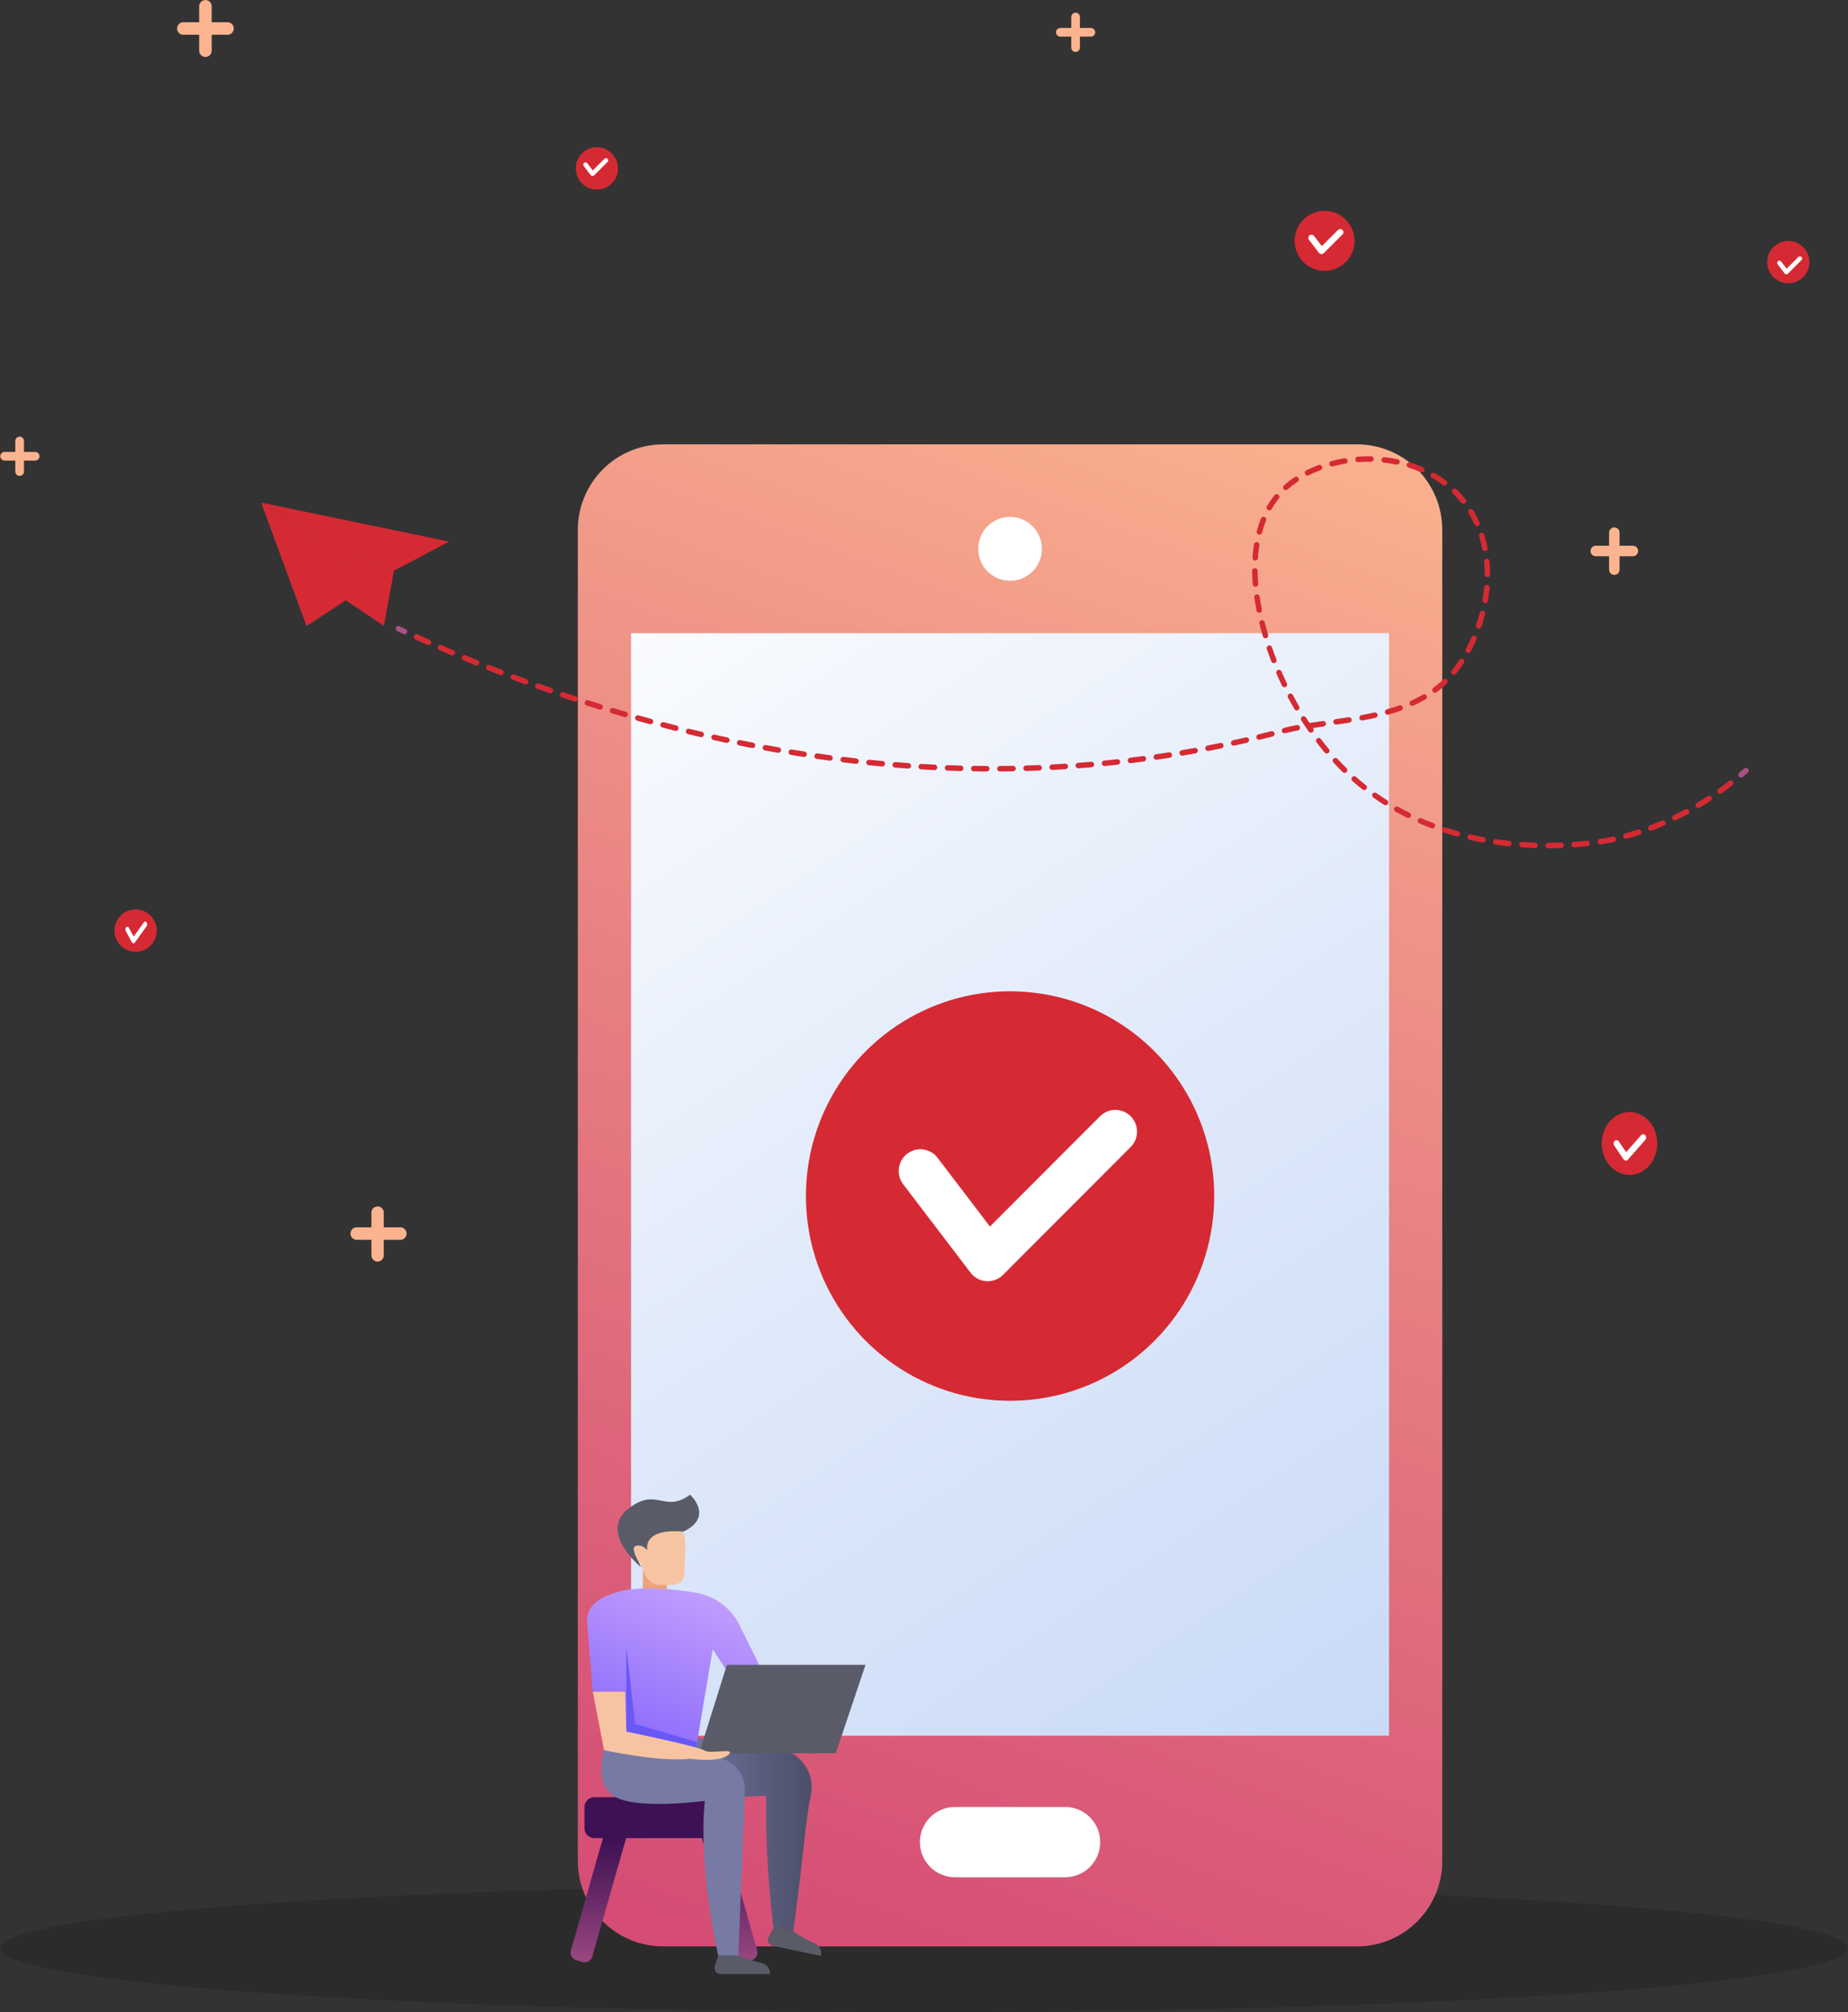 <svg width="339" height="369" viewBox="0 0 339 369" fill="none" xmlns="http://www.w3.org/2000/svg">
<rect x="0" y="0" width="339" height="369" fill="#333333" stroke="none"/>
<g clip-path="url(#clip0_104_2008)">
<path opacity="0.15" d="M169.499 369.003C263.11 369.003 338.997 363.755 338.997 357.281C338.997 350.806 263.11 345.558 169.499 345.558C75.887 345.558 0 350.806 0 357.281C0 363.755 75.887 369.003 169.499 369.003Z" fill="black"/>
<path d="M264.577 341.27C264.577 343.328 264.173 345.365 263.387 347.266C262.602 349.168 261.451 350.895 259.999 352.35C258.548 353.805 256.825 354.959 254.928 355.746C253.032 356.533 250.999 356.938 248.947 356.938H121.624C119.571 356.938 117.539 356.533 115.643 355.746C113.747 354.959 112.025 353.805 110.574 352.35C109.123 350.895 107.972 349.167 107.187 347.266C106.402 345.365 105.998 343.327 105.999 341.27V97.164C105.998 95.106 106.402 93.069 107.187 91.167C107.972 89.266 109.122 87.538 110.573 86.082C112.024 84.627 113.747 83.472 115.643 82.684C117.539 81.896 119.571 81.491 121.624 81.49H248.944C253.09 81.491 257.065 83.143 259.997 86.082C262.928 89.021 264.574 93.008 264.574 97.164L264.577 341.27Z" fill="url(#paint0_linear_104_2008)"/>
<path d="M254.81 116.117H115.763V318.305H254.81V116.117Z" fill="url(#paint1_linear_104_2008)"/>
<path d="M191.127 100.647C191.127 101.805 190.784 102.937 190.143 103.9C189.501 104.863 188.589 105.614 187.522 106.057C186.455 106.5 185.28 106.616 184.147 106.39C183.015 106.164 181.974 105.606 181.157 104.787C180.34 103.968 179.784 102.925 179.559 101.789C179.333 100.653 179.449 99.476 179.891 98.406C180.333 97.336 181.082 96.422 182.042 95.778C183.003 95.135 184.132 94.791 185.287 94.791C186.836 94.791 188.321 95.408 189.416 96.507C190.512 97.605 191.127 99.094 191.127 100.647V100.647Z" fill="url(#paint2_linear_104_2008)"/>
<path d="M201.823 337.813C201.823 338.66 201.657 339.498 201.334 340.28C201.011 341.062 200.537 341.773 199.94 342.372C199.342 342.97 198.633 343.445 197.853 343.768C197.073 344.092 196.237 344.259 195.392 344.258H175.181C174.337 344.259 173.5 344.092 172.72 343.768C171.94 343.445 171.231 342.97 170.634 342.372C170.036 341.773 169.563 341.062 169.239 340.28C168.916 339.498 168.75 338.66 168.75 337.813V337.813C168.75 336.967 168.916 336.128 169.239 335.346C169.563 334.564 170.036 333.853 170.634 333.255C171.231 332.656 171.94 332.182 172.72 331.858C173.5 331.534 174.337 331.368 175.181 331.368H195.392C196.237 331.368 197.073 331.534 197.853 331.858C198.633 332.182 199.342 332.656 199.94 333.255C200.537 333.853 201.011 334.564 201.334 335.346C201.657 336.128 201.823 336.967 201.823 337.813Z" fill="url(#paint3_linear_104_2008)"/>
<path d="M222.327 224.886C221.232 232.231 217.99 239.085 213.009 244.582C208.029 250.078 201.535 253.971 194.348 255.768C187.161 257.564 179.605 257.184 172.633 254.675C165.662 252.165 159.59 247.64 155.184 241.67C150.778 235.701 148.236 228.556 147.88 221.138C147.525 213.72 149.371 206.364 153.185 199.998C157 193.632 162.611 188.543 169.31 185.375C176.009 182.207 183.494 181.101 190.82 182.198C200.644 183.67 209.483 188.994 215.392 197C221.3 205.005 223.795 215.036 222.327 224.886Z" fill="url(#paint4_linear_104_2008)"/>
<path d="M179.108 234.359C178.696 234.104 178.333 233.775 178.038 233.39L165.569 217.026C164.984 216.183 164.745 215.147 164.903 214.133C165.06 213.118 165.602 212.204 166.415 211.58C167.228 210.955 168.249 210.669 169.267 210.781C170.285 210.893 171.22 211.394 171.879 212.18L181.592 224.923L201.795 204.702C202.541 203.955 203.553 203.537 204.608 203.538C205.663 203.539 206.674 203.961 207.418 204.709C208.163 205.458 208.581 206.473 208.579 207.53C208.578 208.587 208.158 209.601 207.411 210.348L183.999 233.787C183.366 234.422 182.538 234.825 181.649 234.929C180.76 235.034 179.861 234.834 179.099 234.362L179.108 234.359Z" fill="white"/>
<path d="M138.889 357.651L133.014 337.071H134.497C134.975 337.071 135.433 336.881 135.771 336.542C136.109 336.203 136.299 335.744 136.299 335.265V331.377C136.299 330.898 136.109 330.438 135.771 330.1C135.433 329.761 134.975 329.571 134.497 329.571H109.02C108.542 329.571 108.084 329.761 107.746 330.1C107.408 330.438 107.218 330.898 107.218 331.377V335.276C107.218 335.755 107.408 336.215 107.746 336.554C108.084 336.892 108.542 337.083 109.02 337.083H110.609L104.734 357.651C104.626 358.03 104.672 358.436 104.863 358.78C105.053 359.124 105.372 359.378 105.749 359.486L106.831 359.797C107.208 359.905 107.613 359.859 107.956 359.668C108.299 359.477 108.553 359.157 108.661 358.779L114.857 337.083H128.766L134.962 358.779C135.071 359.157 135.325 359.477 135.668 359.668C136.012 359.859 136.417 359.905 136.795 359.797L137.874 359.486C138.251 359.378 138.57 359.124 138.76 358.78C138.951 358.436 138.997 358.03 138.889 357.651V357.651Z" fill="url(#paint5_linear_104_2008)"/>
<path d="M145.504 354.298L141.909 353.605C140.897 345.547 140.436 337.43 140.53 329.309L134.91 329.562L124.297 319.114C124.297 319.114 136.345 317.653 144.698 321.285C146.176 321.93 147.387 323.068 148.124 324.505C148.862 325.943 149.08 327.593 148.742 329.174C147.747 333.862 147.583 338.768 145.504 354.298Z" fill="url(#paint6_linear_104_2008)"/>
<path d="M122.375 294.999L122.306 289.98L117.926 287.032V295.654L122.375 294.999Z" fill="#EDA27C"/>
<path d="M131.741 358.612L131.127 360.579C131.076 360.743 131.064 360.916 131.093 361.085C131.121 361.254 131.188 361.414 131.29 361.552C131.391 361.69 131.523 361.802 131.676 361.88C131.829 361.957 131.997 361.997 132.168 361.997H141.235C141.235 361.997 141.445 360.303 139.336 359.88C137.96 359.589 136.615 359.165 135.321 358.612H131.741Z" fill="url(#paint7_linear_104_2008)"/>
<path d="M141.99 353.401L140.983 355.195C140.899 355.345 140.85 355.512 140.843 355.683C140.835 355.855 140.867 356.026 140.938 356.182C141.008 356.338 141.115 356.476 141.248 356.583C141.381 356.691 141.538 356.765 141.706 356.8L150.572 358.695C150.572 358.695 151.129 357.085 149.155 356.231C147.872 355.659 146.647 354.962 145.498 354.151L141.99 353.401Z" fill="url(#paint8_linear_104_2008)"/>
<path d="M117.608 286.589C117.608 286.589 118.107 290.662 121.101 290.662C124.096 290.662 125.596 290.932 125.596 287.674C125.596 284.415 126.345 281.157 124.349 280.072C122.352 278.988 117.358 278.715 117.608 283.331C117.608 283.331 116.36 282.244 116.36 283.874C116.36 285.505 116.366 287.133 117.608 286.589Z" fill="#F7C4A3"/>
<path d="M117.608 287.403C117.608 287.403 109.863 281.157 115.112 276.814C120.362 272.471 121.85 277.628 126.586 274.096C126.586 274.096 131.081 278.171 125.338 280.886C125.338 280.886 118.224 279.934 118.724 284.28C118.724 284.28 117.975 283.193 116.716 283.466C115.456 283.739 117.238 286.454 117.608 287.403Z" fill="url(#paint9_linear_104_2008)"/>
<path d="M139.884 306.563L135.679 298.056C134.908 296.486 133.775 295.124 132.373 294.083C130.971 293.041 129.341 292.35 127.619 292.068C123.468 291.398 117.897 290.843 113.959 291.781C106.917 293.469 107.68 296.992 107.769 298.358C107.858 299.724 108.736 310.221 108.736 310.221H114.665L114.232 319.999L127.67 320.626L130.745 302.433L133.152 306.172L139.884 306.563Z" fill="url(#paint10_linear_104_2008)"/>
<path d="M127.679 320.635L114.9 317.561V302.079L116.498 316.14L127.877 319.473L127.679 320.635Z" fill="#6858F7"/>
<path d="M110.804 320.966C110.804 320.966 108.69 327.264 112.955 329.574C117.22 331.883 129.305 330.252 129.305 330.252C129.305 330.252 127.854 340.893 131.755 358.612H135.444L136.643 328.438C136.692 327.184 136.344 325.946 135.65 324.903C134.956 323.859 133.95 323.062 132.776 322.625L128.307 320.966H110.804Z" fill="url(#paint11_linear_104_2008)"/>
<path d="M153.312 321.524L158.768 305.309H133.344L128.238 321.547L153.312 321.524Z" fill="url(#paint12_linear_104_2008)"/>
<path d="M108.744 310.23L110.804 320.954C110.804 320.954 121.038 323.192 126.606 322.519C126.606 322.519 131.827 323.307 133.557 321.846C135.286 320.385 130.338 321.745 129.202 321.003C128.066 320.261 114.9 317.552 114.9 317.552L114.673 310.221L108.744 310.23Z" fill="#F7C4A3"/>
<path d="M72.254 104.676L47.907 92.171L68.098 107.057L56.222 114.799L47.907 92.171L82.388 99.318L72.254 104.676Z" fill="url(#paint13_linear_104_2008)"/>
<path d="M68.098 107.057L70.436 114.799L72.254 104.676L47.907 92.171L68.098 107.057Z" fill="url(#paint14_linear_104_2008)"/>
<path d="M68.098 107.058L70.473 114.8L63.437 110.095L68.098 107.058Z" fill="url(#paint15_linear_104_2008)"/>
<path d="M74.202 116.315C74.129 116.316 74.058 116.3 73.993 116.269L72.897 115.76C72.833 115.735 72.775 115.697 72.727 115.649C72.679 115.6 72.641 115.543 72.615 115.479C72.59 115.415 72.578 115.347 72.58 115.279C72.582 115.21 72.597 115.143 72.626 115.081C72.655 115.018 72.696 114.963 72.747 114.917C72.798 114.871 72.858 114.837 72.922 114.815C72.987 114.793 73.056 114.785 73.124 114.791C73.192 114.797 73.258 114.816 73.318 114.849L74.411 115.355C74.515 115.403 74.6 115.485 74.651 115.588C74.702 115.69 74.716 115.807 74.692 115.92C74.668 116.032 74.606 116.132 74.516 116.204C74.427 116.276 74.316 116.315 74.202 116.315V116.315Z" fill="url(#paint16_linear_104_2008)"/>
<path d="M283.98 155.563C283.846 155.563 283.719 155.51 283.625 155.416C283.53 155.322 283.478 155.194 283.478 155.06C283.478 154.927 283.53 154.799 283.625 154.704C283.719 154.61 283.846 154.557 283.98 154.557C284.771 154.557 285.575 154.539 286.366 154.508C286.499 154.503 286.629 154.551 286.727 154.642C286.824 154.733 286.882 154.859 286.887 154.992C286.892 155.126 286.844 155.256 286.753 155.354C286.662 155.452 286.537 155.509 286.403 155.514C285.6 155.546 284.786 155.56 283.982 155.563H283.98ZM281.576 155.526H281.561C280.753 155.5 279.938 155.457 279.14 155.402C279.007 155.393 278.883 155.331 278.796 155.229C278.709 155.128 278.665 154.997 278.674 154.863C278.684 154.73 278.746 154.605 278.847 154.518C278.948 154.43 279.079 154.386 279.212 154.396C279.995 154.45 280.798 154.493 281.593 154.519C281.726 154.522 281.853 154.577 281.945 154.673C282.038 154.769 282.089 154.898 282.086 155.031C282.084 155.165 282.029 155.292 281.933 155.385C281.838 155.477 281.709 155.528 281.576 155.526ZM288.784 155.385C288.718 155.387 288.653 155.377 288.591 155.354C288.529 155.331 288.472 155.296 288.424 155.251C288.376 155.206 288.336 155.152 288.309 155.092C288.282 155.031 288.266 154.967 288.264 154.9C288.261 154.834 288.272 154.768 288.295 154.706C288.318 154.644 288.353 154.588 288.398 154.539C288.442 154.491 288.496 154.451 288.556 154.424C288.616 154.396 288.681 154.381 288.747 154.378C289.547 154.321 290.345 154.246 291.122 154.16C291.25 154.155 291.374 154.199 291.47 154.283C291.567 154.367 291.628 154.484 291.642 154.611C291.656 154.738 291.621 154.866 291.545 154.968C291.469 155.071 291.357 155.14 291.231 155.164C290.442 155.25 289.63 155.325 288.822 155.382L288.784 155.385ZM276.783 155.192H276.728C275.925 155.106 275.116 155.005 274.324 154.887C274.257 154.88 274.192 154.859 274.133 154.826C274.074 154.793 274.023 154.749 273.981 154.695C273.94 154.641 273.91 154.58 273.893 154.515C273.876 154.449 273.872 154.381 273.882 154.314C273.892 154.247 273.915 154.182 273.95 154.125C273.985 154.067 274.032 154.017 274.087 153.977C274.142 153.938 274.204 153.91 274.27 153.896C274.336 153.881 274.404 153.88 274.471 153.892C275.248 154.005 276.045 154.105 276.834 154.18C276.962 154.194 277.079 154.256 277.163 154.354C277.246 154.452 277.289 154.578 277.282 154.706C277.275 154.835 277.22 154.956 277.127 155.045C277.034 155.133 276.911 155.183 276.783 155.184V155.192ZM293.56 154.853C293.434 154.853 293.312 154.805 293.22 154.718C293.127 154.632 293.07 154.514 293.061 154.387C293.051 154.261 293.09 154.135 293.169 154.036C293.247 153.937 293.361 153.871 293.486 153.852C294.685 153.668 295.388 153.516 295.462 153.498L295.815 153.421C295.88 153.402 295.949 153.398 296.016 153.407C296.084 153.416 296.149 153.439 296.207 153.474C296.265 153.509 296.316 153.555 296.356 153.61C296.396 153.666 296.424 153.728 296.439 153.795C296.454 153.861 296.455 153.93 296.443 153.997C296.431 154.064 296.405 154.128 296.367 154.185C296.329 154.241 296.281 154.29 296.224 154.327C296.167 154.364 296.103 154.39 296.036 154.401L295.68 154.482C295.548 154.511 294.843 154.663 293.638 154.847L293.56 154.853ZM272.027 154.496H271.932C271.137 154.347 270.34 154.18 269.56 154.002C269.438 153.964 269.335 153.881 269.272 153.77C269.209 153.66 269.189 153.529 269.218 153.405C269.247 153.28 269.321 153.171 269.427 153.1C269.532 153.028 269.661 152.999 269.786 153.018C270.552 153.196 271.335 153.36 272.118 153.507C272.247 153.531 272.362 153.605 272.437 153.712C272.512 153.82 272.542 153.953 272.52 154.082C272.499 154.197 272.439 154.3 272.351 154.376C272.263 154.451 272.151 154.494 272.035 154.496H272.027ZM298.256 153.826C298.134 153.827 298.016 153.784 297.923 153.704C297.831 153.624 297.771 153.512 297.754 153.391C297.738 153.27 297.766 153.147 297.833 153.045C297.901 152.942 298.003 152.869 298.121 152.837C298.884 152.627 299.65 152.397 300.416 152.15C300.48 152.123 300.549 152.111 300.619 152.112C300.688 152.114 300.757 152.13 300.82 152.159C300.883 152.189 300.939 152.231 300.985 152.283C301.031 152.335 301.066 152.396 301.087 152.463C301.108 152.529 301.116 152.599 301.109 152.668C301.102 152.737 301.081 152.805 301.047 152.865C301.013 152.926 300.967 152.979 300.912 153.021C300.857 153.063 300.793 153.094 300.726 153.11C299.96 153.357 299.18 153.593 298.402 153.809C298.357 153.821 298.311 153.827 298.265 153.826H298.256ZM267.342 153.415C267.297 153.415 267.252 153.409 267.208 153.398C266.427 153.182 265.647 152.946 264.884 152.699C264.821 152.678 264.763 152.646 264.713 152.602C264.663 152.559 264.622 152.507 264.592 152.448C264.562 152.389 264.544 152.324 264.539 152.258C264.534 152.192 264.542 152.126 264.563 152.063C264.583 152 264.616 151.942 264.659 151.892C264.702 151.842 264.754 151.801 264.813 151.771C264.872 151.741 264.936 151.723 265.002 151.718C265.068 151.713 265.134 151.721 265.197 151.741C265.943 151.983 266.708 152.213 267.477 152.426C267.595 152.457 267.698 152.531 267.765 152.633C267.833 152.735 267.861 152.858 267.844 152.98C267.828 153.101 267.768 153.212 267.675 153.292C267.583 153.373 267.465 153.416 267.342 153.415V153.415ZM302.826 152.339C302.708 152.338 302.595 152.296 302.505 152.22C302.416 152.144 302.355 152.04 302.334 151.924C302.313 151.808 302.333 151.689 302.39 151.586C302.447 151.484 302.538 151.404 302.648 151.362C303.388 151.074 304.131 150.786 304.859 150.476C304.92 150.448 304.986 150.433 305.053 150.432C305.119 150.43 305.186 150.442 305.248 150.466C305.31 150.491 305.367 150.527 305.415 150.574C305.463 150.621 305.501 150.676 305.527 150.738C305.553 150.799 305.567 150.866 305.567 150.933C305.567 150.999 305.554 151.066 305.529 151.128C305.503 151.189 305.465 151.246 305.418 151.293C305.37 151.34 305.314 151.377 305.252 151.402C304.512 151.718 303.755 152.023 303.001 152.305C302.948 152.326 302.891 152.338 302.834 152.339H302.826ZM262.773 151.925C262.712 151.926 262.652 151.915 262.595 151.894C261.838 151.606 261.083 151.301 260.346 150.982C260.229 150.926 260.137 150.826 260.091 150.704C260.045 150.582 260.049 150.447 260.1 150.327C260.152 150.207 260.248 150.112 260.368 150.062C260.489 150.012 260.624 150.011 260.745 150.059C261.468 150.369 262.208 150.671 262.951 150.95C263.061 150.992 263.154 151.07 263.212 151.173C263.27 151.276 263.291 151.396 263.269 151.512C263.248 151.629 263.187 151.734 263.096 151.809C263.005 151.885 262.891 151.926 262.773 151.925ZM307.234 150.45C307.12 150.45 307.009 150.412 306.92 150.341C306.831 150.27 306.768 150.17 306.743 150.059C306.717 149.947 306.731 149.83 306.78 149.727C306.83 149.624 306.913 149.541 307.016 149.492C307.728 149.15 308.451 148.788 309.142 148.414C309.259 148.351 309.397 148.337 309.525 148.376C309.652 148.415 309.759 148.503 309.822 148.621C309.885 148.739 309.898 148.877 309.859 149.004C309.821 149.132 309.733 149.239 309.615 149.302C308.901 149.682 308.181 150.053 307.45 150.401C307.388 150.43 307.322 150.446 307.254 150.45H307.234ZM258.353 150.013C258.275 150.012 258.199 149.995 258.129 149.961C257.403 149.601 256.695 149.219 255.98 148.828C255.923 148.796 255.872 148.752 255.831 148.7C255.79 148.648 255.76 148.589 255.742 148.525C255.724 148.461 255.719 148.395 255.726 148.329C255.734 148.263 255.755 148.2 255.787 148.142C255.819 148.084 255.862 148.033 255.914 147.992C255.966 147.951 256.025 147.921 256.089 147.903C256.152 147.885 256.219 147.879 256.284 147.887C256.35 147.895 256.413 147.915 256.471 147.948C257.156 148.333 257.865 148.704 258.573 149.058C258.633 149.087 258.686 149.127 258.73 149.177C258.773 149.226 258.807 149.284 258.828 149.346C258.85 149.409 258.858 149.475 258.854 149.541C258.85 149.607 258.832 149.672 258.803 149.731C258.763 149.812 258.702 149.881 258.626 149.931C258.551 149.98 258.463 150.009 258.373 150.013H258.353ZM311.474 148.184C311.368 148.178 311.267 148.138 311.184 148.071C311.102 148.004 311.043 147.912 311.016 147.81C310.989 147.707 310.995 147.598 311.034 147.499C311.072 147.399 311.141 147.315 311.23 147.258C311.91 146.855 312.593 146.432 313.258 146.001C313.37 145.928 313.506 145.903 313.636 145.931C313.766 145.959 313.88 146.038 313.952 146.15C314.025 146.262 314.05 146.399 314.022 146.529C313.994 146.66 313.915 146.774 313.803 146.846C313.126 147.286 312.432 147.709 311.741 148.126C311.665 148.166 311.58 148.185 311.494 148.184H311.474ZM254.159 147.663C254.064 147.664 253.971 147.637 253.892 147.585C253.209 147.157 252.53 146.702 251.884 146.237C251.786 146.156 251.722 146.042 251.705 145.916C251.688 145.79 251.718 145.663 251.791 145.559C251.863 145.455 251.972 145.382 252.096 145.355C252.22 145.328 252.349 145.349 252.458 145.414C253.103 145.868 253.769 146.314 254.434 146.734C254.526 146.792 254.597 146.879 254.636 146.981C254.674 147.083 254.679 147.194 254.649 147.299C254.619 147.404 254.556 147.496 254.469 147.562C254.382 147.627 254.276 147.663 254.168 147.663H254.159ZM315.533 145.566C315.427 145.566 315.323 145.532 315.237 145.468C315.152 145.405 315.088 145.316 315.057 145.214C315.025 145.112 315.026 145.003 315.06 144.902C315.094 144.801 315.159 144.713 315.246 144.652C315.891 144.192 316.537 143.714 317.162 143.231C317.268 143.15 317.402 143.113 317.534 143.131C317.666 143.148 317.786 143.217 317.868 143.323C317.949 143.429 317.985 143.563 317.968 143.696C317.951 143.829 317.882 143.949 317.776 144.031C317.139 144.523 316.482 145.009 315.825 145.469C315.74 145.53 315.638 145.565 315.533 145.566V145.566ZM250.255 144.891C250.142 144.89 250.033 144.851 249.945 144.781C249.314 144.281 248.686 143.757 248.078 143.223C247.978 143.134 247.917 143.01 247.908 142.877C247.899 142.744 247.944 142.613 248.032 142.512C248.12 142.412 248.244 142.351 248.377 142.342C248.509 142.333 248.64 142.378 248.74 142.466C249.334 142.99 249.948 143.502 250.568 143.99C250.65 144.055 250.711 144.144 250.74 144.245C250.77 144.346 250.767 144.454 250.733 144.553C250.698 144.652 250.634 144.738 250.548 144.799C250.462 144.859 250.36 144.891 250.255 144.891V144.891ZM246.646 141.727C246.515 141.727 246.39 141.675 246.296 141.583C245.918 141.212 245.542 140.833 245.178 140.45C244.985 140.249 244.793 140.045 244.604 139.838C244.559 139.789 244.524 139.732 244.501 139.67C244.478 139.608 244.468 139.542 244.471 139.476C244.473 139.41 244.489 139.345 244.516 139.285C244.544 139.225 244.583 139.171 244.631 139.126C244.68 139.081 244.736 139.046 244.798 139.023C244.86 139 244.926 138.989 244.992 138.992C245.058 138.995 245.123 139.01 245.182 139.038C245.242 139.065 245.296 139.105 245.341 139.153C245.528 139.357 245.717 139.556 245.915 139.754C246.273 140.128 246.641 140.502 247.011 140.861C247.082 140.931 247.131 141.021 247.151 141.119C247.171 141.217 247.162 141.319 247.124 141.412C247.086 141.504 247.021 141.584 246.938 141.639C246.855 141.695 246.758 141.724 246.658 141.724L246.646 141.727ZM181.024 141.474C180.218 141.474 179.418 141.474 178.617 141.451C178.484 141.451 178.357 141.398 178.262 141.304C178.168 141.209 178.115 141.081 178.115 140.948C178.115 140.814 178.168 140.686 178.262 140.592C178.357 140.497 178.484 140.444 178.617 140.444V140.444C179.415 140.456 180.213 140.464 181.013 140.467C181.146 140.467 181.273 140.52 181.368 140.615C181.462 140.709 181.515 140.837 181.515 140.971C181.515 141.104 181.462 141.232 181.368 141.327C181.273 141.421 181.146 141.474 181.013 141.474H181.024ZM183.422 141.474C183.289 141.474 183.161 141.421 183.067 141.327C182.973 141.232 182.92 141.104 182.92 140.971C182.92 140.837 182.973 140.709 183.067 140.615C183.161 140.52 183.289 140.467 183.422 140.467C184.222 140.467 185.026 140.453 185.817 140.439C185.883 140.437 185.949 140.449 186.01 140.473C186.072 140.497 186.128 140.533 186.175 140.579C186.223 140.625 186.261 140.679 186.287 140.74C186.314 140.801 186.328 140.866 186.329 140.932C186.331 140.998 186.319 141.064 186.295 141.125C186.271 141.187 186.235 141.243 186.189 141.291C186.144 141.338 186.089 141.377 186.029 141.403C185.968 141.43 185.903 141.444 185.837 141.445C185.04 141.445 184.231 141.468 183.431 141.474H183.422ZM176.219 141.402H176.205C175.402 141.383 174.6 141.358 173.798 141.327C173.732 141.325 173.668 141.309 173.608 141.281C173.548 141.254 173.494 141.214 173.449 141.166C173.404 141.117 173.37 141.06 173.347 140.998C173.324 140.936 173.314 140.87 173.316 140.804C173.318 140.738 173.333 140.672 173.36 140.612C173.387 140.552 173.426 140.497 173.474 140.452C173.523 140.407 173.579 140.372 173.642 140.35C173.704 140.327 173.77 140.317 173.836 140.321C174.633 140.349 175.431 140.375 176.234 140.396C176.367 140.396 176.495 140.449 176.589 140.543C176.683 140.637 176.736 140.765 176.736 140.899C176.736 141.032 176.683 141.16 176.589 141.255C176.495 141.349 176.367 141.402 176.234 141.402H176.219ZM188.224 141.388C188.158 141.389 188.093 141.377 188.031 141.352C187.97 141.328 187.914 141.291 187.867 141.245C187.82 141.199 187.782 141.144 187.756 141.084C187.73 141.023 187.716 140.958 187.715 140.892C187.714 140.826 187.726 140.76 187.75 140.698C187.775 140.637 187.811 140.581 187.857 140.534C187.903 140.486 187.958 140.448 188.018 140.422C188.079 140.396 188.144 140.382 188.21 140.381C189.007 140.358 189.805 140.33 190.605 140.298C190.671 140.295 190.737 140.305 190.798 140.328C190.86 140.351 190.917 140.386 190.966 140.431C191.014 140.476 191.053 140.53 191.081 140.59C191.109 140.65 191.124 140.715 191.127 140.781C191.13 140.847 191.119 140.913 191.096 140.975C191.074 141.037 191.039 141.094 190.994 141.143C190.949 141.191 190.895 141.231 190.836 141.258C190.776 141.286 190.711 141.302 190.645 141.304C189.842 141.339 189.039 141.365 188.238 141.388H188.224ZM171.418 141.224H171.392C170.589 141.187 169.787 141.144 168.988 141.094C168.92 141.094 168.853 141.079 168.79 141.052C168.728 141.025 168.672 140.985 168.626 140.935C168.579 140.885 168.543 140.827 168.52 140.763C168.497 140.699 168.487 140.63 168.491 140.562C168.495 140.494 168.512 140.428 168.543 140.367C168.573 140.306 168.615 140.251 168.667 140.207C168.719 140.163 168.779 140.13 168.844 140.11C168.909 140.09 168.978 140.083 169.045 140.091C169.843 140.137 170.641 140.179 171.44 140.217C171.574 140.22 171.7 140.276 171.792 140.373C171.884 140.469 171.934 140.599 171.931 140.732C171.928 140.865 171.872 140.992 171.776 141.085C171.68 141.177 171.551 141.227 171.418 141.224V141.224ZM193.023 141.195C192.89 141.198 192.761 141.149 192.664 141.057C192.568 140.965 192.511 140.838 192.508 140.705C192.505 140.571 192.554 140.442 192.646 140.345C192.738 140.248 192.864 140.192 192.997 140.188C193.792 140.148 194.595 140.102 195.387 140.05C195.52 140.042 195.651 140.087 195.751 140.175C195.851 140.264 195.912 140.389 195.92 140.522C195.928 140.656 195.884 140.787 195.795 140.887C195.707 140.988 195.583 141.049 195.45 141.057C194.655 141.106 193.846 141.152 193.049 141.195H193.023ZM166.619 140.942H166.584C165.781 140.884 164.981 140.824 164.183 140.761C164.118 140.755 164.053 140.737 163.995 140.707C163.936 140.677 163.884 140.636 163.841 140.585C163.798 140.535 163.766 140.477 163.746 140.414C163.725 140.351 163.718 140.285 163.723 140.219C163.728 140.153 163.746 140.089 163.776 140.03C163.806 139.971 163.848 139.918 163.898 139.876C163.948 139.833 164.006 139.8 164.069 139.78C164.132 139.759 164.198 139.752 164.264 139.757C165.055 139.82 165.852 139.88 166.653 139.935C166.786 139.94 166.912 139.997 167.003 140.095C167.094 140.193 167.142 140.322 167.138 140.456C167.133 140.589 167.076 140.716 166.979 140.807C166.881 140.898 166.752 140.947 166.619 140.942V140.942ZM197.813 140.893C197.68 140.898 197.551 140.849 197.453 140.758C197.356 140.667 197.299 140.54 197.294 140.407C197.29 140.274 197.338 140.144 197.429 140.046C197.52 139.948 197.646 139.891 197.779 139.886C198.571 139.826 199.374 139.763 200.165 139.694C200.298 139.682 200.43 139.724 200.532 139.81C200.634 139.896 200.698 140.019 200.709 140.152C200.72 140.286 200.679 140.418 200.593 140.52C200.507 140.622 200.384 140.686 200.252 140.697C199.457 140.767 198.648 140.833 197.853 140.89L197.813 140.893ZM161.828 140.559H161.782C160.979 140.488 160.182 140.41 159.384 140.329C159.317 140.325 159.251 140.307 159.191 140.277C159.13 140.247 159.077 140.204 159.033 140.153C158.989 140.101 158.957 140.041 158.937 139.977C158.916 139.912 158.91 139.844 158.916 139.777C158.923 139.709 158.943 139.644 158.976 139.585C159.008 139.525 159.052 139.473 159.105 139.431C159.158 139.39 159.219 139.359 159.285 139.341C159.35 139.324 159.418 139.319 159.485 139.329C160.279 139.406 161.074 139.484 161.874 139.556C161.94 139.559 162.005 139.575 162.064 139.603C162.124 139.631 162.178 139.671 162.222 139.719C162.267 139.768 162.301 139.825 162.324 139.888C162.346 139.95 162.356 140.016 162.353 140.082C162.35 140.148 162.334 140.213 162.306 140.273C162.278 140.333 162.239 140.387 162.19 140.431C162.141 140.476 162.084 140.51 162.022 140.533C161.96 140.555 161.894 140.565 161.828 140.562V140.559ZM202.598 140.479C202.47 140.478 202.347 140.427 202.255 140.338C202.162 140.249 202.107 140.128 202.101 140C202.095 139.872 202.138 139.746 202.221 139.648C202.304 139.551 202.422 139.489 202.549 139.475C203.344 139.398 204.144 139.314 204.933 139.228C204.998 139.221 205.065 139.227 205.128 139.245C205.191 139.264 205.25 139.294 205.302 139.336C205.353 139.377 205.396 139.428 205.428 139.486C205.459 139.544 205.479 139.608 205.487 139.674C205.494 139.739 205.488 139.806 205.469 139.869C205.451 139.933 205.42 139.992 205.379 140.043C205.338 140.095 205.287 140.138 205.229 140.17C205.171 140.201 205.107 140.222 205.042 140.229C204.25 140.315 203.444 140.398 202.647 140.476L202.598 140.479ZM157.046 140.076H156.989C156.189 139.984 155.391 139.892 154.597 139.789C154.47 139.767 154.357 139.697 154.28 139.593C154.203 139.489 154.169 139.36 154.184 139.232C154.2 139.104 154.264 138.987 154.363 138.905C154.462 138.823 154.589 138.782 154.717 138.791C155.509 138.887 156.303 138.982 157.101 139.078C157.225 139.097 157.339 139.161 157.418 139.259C157.498 139.356 157.538 139.481 157.532 139.607C157.525 139.733 157.471 139.851 157.381 139.94C157.292 140.028 157.172 140.08 157.046 140.085V140.076ZM207.371 139.955C207.242 139.957 207.117 139.909 207.022 139.821C206.928 139.733 206.871 139.612 206.863 139.482C206.855 139.353 206.897 139.226 206.981 139.127C207.064 139.028 207.182 138.965 207.311 138.952C208.097 138.857 208.897 138.756 209.686 138.65C209.751 138.641 209.818 138.645 209.881 138.662C209.945 138.68 210.005 138.709 210.057 138.749C210.11 138.789 210.153 138.839 210.186 138.897C210.219 138.954 210.241 139.017 210.25 139.083C210.258 139.148 210.254 139.215 210.237 139.279C210.22 139.342 210.191 139.402 210.15 139.455C210.11 139.507 210.06 139.551 210.003 139.584C209.946 139.618 209.883 139.639 209.818 139.648C209.026 139.754 208.223 139.858 207.431 139.953L207.371 139.955ZM152.273 139.492H152.207C151.41 139.385 150.615 139.276 149.824 139.165C149.692 139.146 149.572 139.075 149.492 138.969C149.412 138.862 149.378 138.727 149.396 138.595C149.415 138.463 149.485 138.343 149.592 138.263C149.698 138.183 149.832 138.148 149.964 138.167C150.754 138.278 151.546 138.387 152.339 138.494C152.464 138.513 152.576 138.578 152.655 138.677C152.734 138.775 152.773 138.899 152.765 139.025C152.757 139.151 152.702 139.269 152.611 139.356C152.519 139.443 152.399 139.493 152.273 139.495V139.492ZM212.13 139.323C211.999 139.329 211.871 139.284 211.773 139.196C211.675 139.109 211.615 138.987 211.606 138.856C211.596 138.725 211.638 138.596 211.723 138.495C211.807 138.395 211.928 138.332 212.058 138.319C212.841 138.207 213.639 138.086 214.428 137.962C214.559 137.942 214.694 137.975 214.801 138.053C214.909 138.132 214.981 138.25 215.001 138.382C215.022 138.514 214.989 138.649 214.911 138.757C214.832 138.865 214.714 138.937 214.582 138.958C213.791 139.081 212.99 139.202 212.202 139.317L212.13 139.323ZM147.514 138.817H147.44C146.642 138.693 145.851 138.569 145.062 138.44C144.93 138.418 144.813 138.346 144.735 138.237C144.657 138.129 144.625 137.994 144.646 137.862C144.667 137.73 144.74 137.612 144.848 137.534C144.956 137.455 145.091 137.423 145.223 137.445C146.009 137.575 146.798 137.7 147.592 137.819C147.715 137.841 147.824 137.909 147.9 138.008C147.976 138.107 148.013 138.231 148.004 138.355C147.994 138.48 147.939 138.597 147.848 138.683C147.758 138.769 147.639 138.819 147.514 138.822V138.817ZM216.874 138.575C216.747 138.577 216.624 138.53 216.529 138.445C216.435 138.359 216.377 138.241 216.366 138.114C216.356 137.986 216.394 137.86 216.473 137.76C216.551 137.66 216.665 137.593 216.791 137.574C217.577 137.442 218.369 137.304 219.149 137.16C219.214 137.148 219.281 137.15 219.345 137.164C219.41 137.178 219.471 137.205 219.525 137.242C219.579 137.28 219.625 137.328 219.661 137.384C219.697 137.44 219.721 137.502 219.733 137.567C219.744 137.632 219.743 137.699 219.729 137.764C219.715 137.828 219.688 137.89 219.651 137.944C219.613 137.998 219.565 138.045 219.51 138.08C219.454 138.116 219.392 138.141 219.327 138.152C218.544 138.293 217.746 138.44 216.958 138.569L216.874 138.575ZM243.388 138.19C243.315 138.19 243.242 138.174 243.176 138.143C243.109 138.113 243.05 138.067 243.003 138.011C242.493 137.399 241.982 136.76 241.489 136.11C241.419 136.003 241.393 135.874 241.414 135.748C241.436 135.622 241.504 135.509 241.606 135.432C241.707 135.354 241.833 135.318 241.96 135.33C242.087 135.343 242.204 135.402 242.289 135.498C242.774 136.136 243.273 136.763 243.772 137.364C243.815 137.415 243.847 137.474 243.867 137.537C243.886 137.6 243.894 137.667 243.888 137.733C243.882 137.799 243.863 137.863 243.832 137.921C243.802 137.98 243.76 138.032 243.709 138.075C243.616 138.144 243.501 138.179 243.385 138.172L243.388 138.19ZM142.77 138.043H142.684C141.892 137.908 141.101 137.755 140.315 137.623C140.25 137.611 140.188 137.587 140.132 137.551C140.077 137.515 140.029 137.468 139.991 137.414C139.954 137.359 139.927 137.298 139.913 137.233C139.899 137.168 139.898 137.102 139.91 137.036C139.922 136.971 139.947 136.909 139.982 136.853C140.018 136.798 140.065 136.75 140.119 136.712C140.173 136.674 140.235 136.648 140.299 136.634C140.364 136.62 140.43 136.619 140.495 136.631C141.277 136.775 142.064 136.915 142.856 137.051C142.982 137.07 143.096 137.136 143.175 137.237C143.254 137.337 143.292 137.464 143.281 137.592C143.27 137.719 143.211 137.838 143.116 137.923C143.021 138.008 142.898 138.054 142.77 138.052V138.043ZM221.596 137.718C221.471 137.719 221.35 137.672 221.257 137.588C221.164 137.503 221.106 137.387 221.094 137.262C221.082 137.137 221.117 137.012 221.193 136.912C221.268 136.812 221.378 136.743 221.501 136.72C222.279 136.568 223.07 136.409 223.85 136.248C223.915 136.235 223.982 136.234 224.046 136.247C224.111 136.259 224.173 136.284 224.228 136.321C224.283 136.357 224.331 136.404 224.368 136.459C224.405 136.513 224.431 136.575 224.444 136.639C224.458 136.704 224.458 136.771 224.446 136.836C224.433 136.901 224.408 136.963 224.372 137.018C224.336 137.073 224.289 137.121 224.235 137.158C224.18 137.195 224.119 137.221 224.054 137.235C223.268 137.399 222.474 137.557 221.693 137.709C221.66 137.709 221.626 137.707 221.593 137.701L221.596 137.718ZM138.043 137.177H137.948C137.156 137.024 136.369 136.868 135.584 136.709C135.52 136.695 135.458 136.669 135.404 136.632C135.349 136.595 135.302 136.548 135.266 136.493C135.23 136.438 135.204 136.376 135.192 136.311C135.179 136.246 135.18 136.179 135.193 136.115C135.206 136.05 135.232 135.988 135.269 135.934C135.306 135.879 135.353 135.832 135.408 135.795C135.463 135.759 135.525 135.734 135.589 135.721C135.654 135.709 135.721 135.709 135.785 135.722C136.566 135.879 137.35 136.035 138.137 136.188C138.261 136.211 138.371 136.28 138.446 136.38C138.521 136.48 138.556 136.605 138.545 136.73C138.533 136.855 138.475 136.971 138.382 137.056C138.289 137.14 138.168 137.186 138.043 137.186V137.177ZM226.3 136.749C226.178 136.746 226.06 136.699 225.97 136.616C225.879 136.533 225.822 136.42 225.808 136.298C225.795 136.176 225.827 136.053 225.897 135.952C225.967 135.851 226.072 135.78 226.191 135.751C226.969 135.581 227.754 135.406 228.529 135.227C228.659 135.197 228.795 135.22 228.908 135.291C229.021 135.361 229.101 135.474 229.131 135.604C229.161 135.734 229.139 135.871 229.068 135.984C228.998 136.097 228.885 136.178 228.756 136.208C227.978 136.386 227.187 136.565 226.406 136.734C226.37 136.738 226.333 136.737 226.297 136.732L226.3 136.749ZM133.333 136.222C133.297 136.225 133.262 136.225 133.227 136.222C132.438 136.056 131.655 135.883 130.874 135.711C130.744 135.682 130.631 135.602 130.56 135.489C130.488 135.377 130.464 135.24 130.493 135.109C130.522 134.979 130.601 134.865 130.714 134.794C130.826 134.722 130.962 134.698 131.092 134.727C131.867 134.9 132.65 135.069 133.436 135.236C133.56 135.259 133.671 135.328 133.746 135.43C133.822 135.531 133.856 135.657 133.843 135.783C133.83 135.909 133.771 136.025 133.676 136.108C133.581 136.192 133.459 136.237 133.333 136.234V136.222ZM230.976 135.667C230.851 135.67 230.73 135.626 230.635 135.544C230.541 135.462 230.481 135.348 230.466 135.223C230.451 135.099 230.483 134.974 230.556 134.872C230.628 134.77 230.736 134.699 230.858 134.672C231.636 134.483 232.416 134.287 233.182 134.097C233.246 134.08 233.313 134.076 233.378 134.085C233.444 134.094 233.507 134.116 233.564 134.149C233.622 134.183 233.672 134.227 233.712 134.28C233.752 134.334 233.781 134.394 233.797 134.458C233.814 134.523 233.817 134.59 233.808 134.656C233.798 134.721 233.776 134.785 233.742 134.842C233.708 134.899 233.663 134.948 233.609 134.988C233.556 135.028 233.496 135.056 233.431 135.072C232.662 135.271 231.876 135.466 231.096 135.647C231.055 135.653 231.014 135.654 230.973 135.65L230.976 135.667ZM128.64 135.176C128.602 135.18 128.563 135.18 128.525 135.176C127.739 134.992 126.959 134.808 126.182 134.618C126.057 134.582 125.95 134.5 125.885 134.388C125.819 134.275 125.799 134.142 125.83 134.015C125.86 133.889 125.938 133.779 126.048 133.709C126.157 133.639 126.29 133.614 126.417 133.64L128.752 134.195C128.87 134.224 128.975 134.295 129.044 134.396C129.114 134.496 129.145 134.619 129.132 134.74C129.118 134.862 129.06 134.975 128.97 135.057C128.879 135.139 128.762 135.185 128.64 135.187V135.176ZM235.634 134.474C235.513 134.472 235.397 134.427 235.306 134.346C235.216 134.265 235.158 134.154 235.143 134.033C235.128 133.913 235.157 133.791 235.224 133.69C235.292 133.589 235.394 133.516 235.511 133.485C236.234 133.301 237.011 133.128 237.889 132.964C237.954 132.952 238.02 132.952 238.085 132.966C238.149 132.979 238.211 133.006 238.265 133.043C238.319 133.08 238.366 133.128 238.402 133.183C238.438 133.238 238.463 133.3 238.475 133.365C238.488 133.43 238.487 133.497 238.474 133.562C238.46 133.626 238.434 133.688 238.397 133.742C238.36 133.797 238.312 133.844 238.257 133.88C238.202 133.916 238.14 133.941 238.075 133.953C237.215 134.114 236.46 134.281 235.758 134.46C235.715 134.465 235.671 134.464 235.628 134.457L235.634 134.474ZM240.476 134.359C240.395 134.359 240.315 134.34 240.243 134.302C240.171 134.264 240.109 134.21 240.063 134.143C239.607 133.487 239.154 132.809 238.718 132.13C238.68 132.074 238.653 132.012 238.64 131.945C238.627 131.879 238.627 131.811 238.64 131.745C238.654 131.679 238.68 131.616 238.719 131.561C238.757 131.505 238.806 131.458 238.862 131.421C238.919 131.385 238.983 131.361 239.049 131.349C239.115 131.338 239.183 131.341 239.249 131.356C239.314 131.372 239.376 131.401 239.43 131.441C239.484 131.481 239.53 131.531 239.564 131.589C239.776 131.923 239.994 132.254 240.212 132.582L240.278 132.567C241.11 132.441 241.951 132.32 242.665 132.222C242.797 132.204 242.931 132.239 243.037 132.319C243.143 132.4 243.213 132.52 243.231 132.652C243.25 132.784 243.215 132.919 243.134 133.025C243.054 133.132 242.935 133.202 242.803 133.22C242.209 133.303 241.529 133.398 240.835 133.508L240.889 133.582C240.965 133.692 240.994 133.828 240.97 133.959C240.947 134.091 240.872 134.207 240.763 134.284C240.674 134.333 240.572 134.353 240.471 134.342L240.476 134.359ZM123.964 134.028C123.923 134.028 123.881 134.022 123.841 134.011C123.058 133.815 122.28 133.614 121.509 133.413C121.38 133.379 121.27 133.296 121.202 133.18C121.134 133.065 121.115 132.928 121.149 132.799C121.182 132.669 121.266 132.559 121.381 132.491C121.495 132.423 121.632 132.404 121.761 132.438L124.085 133.036C124.204 133.065 124.309 133.137 124.378 133.239C124.448 133.34 124.479 133.463 124.464 133.586C124.449 133.708 124.39 133.821 124.298 133.902C124.206 133.984 124.087 134.028 123.964 134.028V134.028ZM245.109 132.878C244.979 132.883 244.851 132.836 244.755 132.749C244.658 132.662 244.598 132.54 244.589 132.409C244.581 132.279 244.623 132.15 244.707 132.05C244.791 131.95 244.91 131.887 245.04 131.874C245.966 131.745 246.721 131.635 247.409 131.526C247.537 131.515 247.664 131.553 247.764 131.632C247.865 131.711 247.932 131.826 247.952 131.953C247.971 132.079 247.942 132.209 247.87 132.315C247.798 132.421 247.689 132.496 247.564 132.524C246.87 132.63 246.11 132.743 245.178 132.872L245.109 132.878ZM119.312 132.817C119.267 132.817 119.223 132.811 119.18 132.8C118.402 132.59 117.628 132.374 116.859 132.159C116.796 132.14 116.736 132.109 116.685 132.067C116.634 132.025 116.591 131.973 116.559 131.915C116.528 131.857 116.508 131.793 116.501 131.727C116.494 131.661 116.5 131.594 116.519 131.53C116.538 131.467 116.569 131.407 116.611 131.356C116.653 131.304 116.704 131.261 116.762 131.23C116.82 131.198 116.884 131.178 116.95 131.171C117.016 131.165 117.082 131.171 117.146 131.19C117.912 131.405 118.681 131.618 119.458 131.828C119.576 131.86 119.678 131.933 119.745 132.035C119.813 132.137 119.841 132.26 119.825 132.381C119.809 132.502 119.749 132.613 119.658 132.693C119.566 132.774 119.448 132.818 119.326 132.817H119.312ZM249.859 132.13C249.734 132.13 249.614 132.083 249.521 131.998C249.429 131.914 249.371 131.798 249.36 131.673C249.348 131.548 249.384 131.423 249.459 131.323C249.534 131.223 249.644 131.155 249.767 131.132C250.599 130.98 251.365 130.824 252.105 130.657C252.235 130.628 252.372 130.652 252.484 130.723C252.597 130.795 252.677 130.908 252.706 131.039C252.735 131.169 252.712 131.306 252.64 131.419C252.569 131.532 252.456 131.612 252.326 131.641C251.571 131.811 250.794 131.966 249.948 132.121C249.918 132.124 249.889 132.124 249.859 132.121V132.13ZM114.685 131.517C114.637 131.518 114.59 131.511 114.544 131.497C113.77 131.273 112.998 131.046 112.235 130.816C112.107 130.778 112 130.69 111.936 130.572C111.873 130.455 111.859 130.317 111.897 130.189C111.935 130.061 112.022 129.953 112.139 129.889C112.256 129.826 112.394 129.811 112.522 129.849C113.287 130.079 114.052 130.307 114.817 130.531C114.932 130.565 115.032 130.639 115.098 130.741C115.163 130.842 115.19 130.964 115.173 131.084C115.157 131.204 115.097 131.313 115.007 131.393C114.916 131.473 114.8 131.517 114.679 131.517H114.685ZM254.546 131.066C254.426 131.065 254.31 131.02 254.22 130.94C254.129 130.86 254.071 130.751 254.054 130.631C254.038 130.511 254.065 130.39 254.131 130.289C254.196 130.187 254.296 130.113 254.411 130.079C255.197 129.858 255.957 129.616 256.672 129.363C256.797 129.319 256.935 129.326 257.056 129.383C257.176 129.441 257.268 129.544 257.313 129.67C257.357 129.795 257.35 129.934 257.293 130.054C257.235 130.175 257.133 130.268 257.007 130.312C256.27 130.574 255.49 130.821 254.681 131.049C254.637 131.057 254.591 131.06 254.546 131.057V131.066ZM237.883 130.289C237.795 130.29 237.709 130.266 237.633 130.223C237.557 130.179 237.494 130.115 237.45 130.039C237.043 129.343 236.647 128.627 236.268 127.917C236.205 127.799 236.192 127.661 236.231 127.533C236.269 127.405 236.357 127.298 236.475 127.235C236.592 127.172 236.73 127.159 236.857 127.197C236.985 127.236 237.092 127.324 237.155 127.442C237.527 128.144 237.918 128.846 238.302 129.53C238.346 129.607 238.369 129.694 238.37 129.782C238.37 129.871 238.347 129.958 238.303 130.035C238.259 130.111 238.196 130.175 238.12 130.22C238.044 130.265 237.957 130.289 237.869 130.289H237.883ZM110.078 130.134C110.028 130.134 109.977 130.128 109.929 130.114C109.157 129.872 108.391 129.634 107.634 129.389C107.568 129.372 107.506 129.342 107.452 129.3C107.398 129.258 107.353 129.205 107.32 129.145C107.287 129.085 107.267 129.019 107.26 128.951C107.253 128.883 107.261 128.814 107.281 128.749C107.302 128.684 107.336 128.624 107.38 128.572C107.425 128.52 107.48 128.478 107.541 128.449C107.603 128.419 107.67 128.402 107.738 128.399C107.806 128.396 107.874 128.407 107.938 128.432C108.703 128.673 109.468 128.913 110.233 129.15C110.347 129.186 110.445 129.262 110.509 129.364C110.572 129.466 110.597 129.588 110.579 129.706C110.561 129.825 110.501 129.934 110.41 130.012C110.319 130.091 110.204 130.134 110.084 130.134H110.078ZM259.07 129.45C258.954 129.45 258.842 129.411 258.752 129.339C258.662 129.266 258.6 129.165 258.576 129.052C258.551 128.939 258.567 128.821 258.619 128.718C258.672 128.615 258.758 128.533 258.863 128.486C259.595 128.155 260.297 127.796 260.957 127.416C261.014 127.373 261.079 127.342 261.148 127.326C261.217 127.31 261.289 127.309 261.359 127.323C261.429 127.336 261.495 127.365 261.553 127.406C261.611 127.448 261.66 127.501 261.695 127.563C261.731 127.624 261.754 127.693 261.761 127.764C261.768 127.835 261.761 127.907 261.738 127.974C261.716 128.042 261.68 128.104 261.632 128.157C261.583 128.209 261.525 128.251 261.459 128.279C260.771 128.673 260.025 129.05 259.276 129.392C259.212 129.423 259.141 129.44 259.07 129.441V129.45ZM105.5 128.673C105.446 128.673 105.393 128.664 105.342 128.647C104.573 128.394 103.813 128.141 103.047 127.885C102.985 127.864 102.927 127.831 102.877 127.787C102.828 127.744 102.787 127.691 102.758 127.631C102.728 127.572 102.711 127.508 102.707 127.442C102.702 127.376 102.711 127.309 102.732 127.247C102.753 127.184 102.786 127.126 102.83 127.076C102.873 127.026 102.926 126.986 102.985 126.956C103.044 126.927 103.108 126.909 103.174 126.905C103.24 126.901 103.306 126.909 103.369 126.93C104.123 127.186 104.88 127.439 105.646 127.69C105.761 127.726 105.859 127.802 105.923 127.904C105.986 128.007 106.011 128.129 105.992 128.248C105.973 128.368 105.912 128.476 105.82 128.554C105.728 128.632 105.612 128.674 105.491 128.673H105.5ZM100.945 127.126C100.888 127.126 100.832 127.116 100.778 127.097C100.013 126.832 99.256 126.566 98.507 126.298C98.381 126.253 98.278 126.159 98.221 126.039C98.164 125.918 98.158 125.779 98.203 125.653C98.247 125.527 98.34 125.425 98.461 125.367C98.581 125.31 98.719 125.303 98.845 125.348C99.591 125.617 100.345 125.882 101.108 126.145C101.222 126.183 101.318 126.26 101.38 126.363C101.441 126.466 101.464 126.587 101.444 126.706C101.425 126.824 101.364 126.931 101.272 127.008C101.18 127.085 101.064 127.127 100.945 127.126V127.126ZM263.22 127.04C263.115 127.037 263.014 127.002 262.93 126.939C262.846 126.876 262.784 126.788 262.752 126.688C262.72 126.588 262.721 126.48 262.754 126.38C262.786 126.28 262.849 126.193 262.934 126.131C263.562 125.668 264.161 125.168 264.729 124.632C264.777 124.587 264.834 124.552 264.895 124.528C264.957 124.505 265.023 124.494 265.089 124.496C265.155 124.498 265.22 124.513 265.28 124.54C265.34 124.567 265.394 124.606 265.439 124.654C265.484 124.702 265.52 124.759 265.543 124.821C265.566 124.882 265.577 124.948 265.575 125.014C265.573 125.08 265.558 125.145 265.531 125.206C265.504 125.266 265.466 125.32 265.418 125.366C264.82 125.929 264.189 126.456 263.527 126.942C263.438 127.006 263.33 127.04 263.22 127.037V127.04ZM235.623 126.03C235.528 126.03 235.435 126.003 235.354 125.953C235.274 125.902 235.21 125.829 235.17 125.742C234.817 125.018 234.475 124.273 234.154 123.537C234.128 123.476 234.114 123.411 234.112 123.345C234.111 123.279 234.123 123.213 234.147 123.151C234.196 123.027 234.292 122.927 234.414 122.874C234.536 122.82 234.674 122.818 234.798 122.867C234.922 122.915 235.022 123.012 235.075 123.134C235.39 123.859 235.726 124.589 236.073 125.305C236.131 125.426 236.138 125.564 236.095 125.69C236.051 125.816 235.96 125.919 235.841 125.978C235.772 126.01 235.698 126.026 235.623 126.027V126.03ZM96.415 125.51C96.357 125.509 96.298 125.498 96.243 125.478C95.478 125.2 94.726 124.92 93.986 124.638C93.924 124.615 93.867 124.58 93.819 124.535C93.771 124.489 93.732 124.435 93.705 124.375C93.677 124.315 93.662 124.25 93.66 124.184C93.658 124.117 93.669 124.052 93.692 123.99C93.715 123.928 93.75 123.871 93.795 123.823C93.84 123.774 93.894 123.735 93.954 123.708C94.014 123.681 94.079 123.665 94.145 123.663C94.211 123.661 94.277 123.672 94.339 123.695C95.079 123.982 95.83 124.253 96.588 124.532C96.7 124.571 96.794 124.65 96.854 124.753C96.914 124.855 96.935 124.976 96.915 125.094C96.894 125.211 96.832 125.317 96.741 125.393C96.65 125.47 96.534 125.511 96.415 125.51V125.51ZM91.915 123.816C91.853 123.815 91.792 123.804 91.734 123.781C90.977 123.493 90.228 123.206 89.491 122.904C89.426 122.883 89.365 122.849 89.314 122.803C89.262 122.758 89.221 122.702 89.191 122.64C89.162 122.578 89.145 122.51 89.143 122.442C89.141 122.373 89.153 122.304 89.178 122.24C89.203 122.176 89.241 122.118 89.289 122.07C89.338 122.021 89.396 121.983 89.459 121.957C89.523 121.932 89.591 121.92 89.66 121.922C89.728 121.924 89.796 121.94 89.858 121.969C90.594 122.259 91.34 122.546 92.096 122.832C92.203 122.876 92.292 122.956 92.348 123.058C92.404 123.16 92.423 123.279 92.402 123.393C92.38 123.508 92.32 123.612 92.232 123.687C92.143 123.762 92.031 123.805 91.915 123.807V123.816ZM266.706 123.747C266.589 123.747 266.476 123.706 266.387 123.632C266.336 123.59 266.294 123.538 266.262 123.479C266.231 123.421 266.212 123.357 266.205 123.291C266.199 123.225 266.206 123.158 266.225 123.095C266.245 123.031 266.276 122.972 266.318 122.921C266.496 122.708 266.671 122.484 266.84 122.257C267.127 121.866 267.414 121.452 267.701 121.023C267.774 120.911 267.888 120.833 268.019 120.806C268.149 120.779 268.285 120.805 268.397 120.878C268.508 120.951 268.586 121.066 268.613 121.196C268.64 121.327 268.614 121.463 268.541 121.575C268.255 122.021 267.948 122.452 267.641 122.864C267.463 123.102 267.276 123.335 267.09 123.563C267.043 123.619 266.984 123.665 266.918 123.696C266.852 123.727 266.779 123.744 266.706 123.744V123.747ZM87.426 122.047C87.362 122.047 87.298 122.034 87.239 122.009C86.486 121.708 85.743 121.405 85.01 121.098C84.949 121.073 84.894 121.035 84.847 120.989C84.8 120.942 84.763 120.886 84.738 120.825C84.713 120.764 84.7 120.698 84.7 120.632C84.7 120.566 84.713 120.5 84.738 120.439C84.763 120.378 84.8 120.322 84.847 120.276C84.893 120.229 84.949 120.192 85.01 120.166C85.071 120.141 85.136 120.128 85.202 120.128C85.268 120.128 85.334 120.141 85.395 120.166C86.123 120.471 86.863 120.773 87.615 121.078C87.722 121.122 87.812 121.202 87.867 121.305C87.922 121.407 87.94 121.526 87.918 121.64C87.895 121.755 87.834 121.858 87.744 121.932C87.654 122.006 87.542 122.047 87.426 122.047V122.047ZM233.681 121.615C233.58 121.616 233.481 121.585 233.398 121.528C233.315 121.471 233.25 121.39 233.213 121.296C232.926 120.54 232.64 119.772 232.376 119.016C232.354 118.953 232.345 118.887 232.349 118.821C232.353 118.755 232.37 118.69 232.399 118.631C232.428 118.572 232.468 118.518 232.518 118.475C232.567 118.431 232.625 118.397 232.687 118.376C232.749 118.354 232.815 118.345 232.881 118.349C232.947 118.353 233.011 118.37 233.07 118.399C233.13 118.428 233.183 118.469 233.226 118.518C233.27 118.568 233.304 118.625 233.325 118.688C233.58 119.433 233.859 120.186 234.148 120.928C234.172 120.99 234.184 121.056 234.183 121.122C234.181 121.188 234.167 121.254 234.14 121.314C234.114 121.375 234.075 121.43 234.027 121.476C233.98 121.521 233.923 121.557 233.862 121.581C233.808 121.601 233.752 121.611 233.695 121.613L233.681 121.615ZM82.982 120.209C82.915 120.208 82.849 120.194 82.787 120.169L80.573 119.22C80.45 119.167 80.354 119.067 80.305 118.943C80.255 118.819 80.257 118.68 80.31 118.557C80.363 118.434 80.463 118.337 80.587 118.288C80.71 118.239 80.849 118.241 80.972 118.294C81.694 118.608 82.431 118.924 83.18 119.24C83.289 119.284 83.378 119.365 83.433 119.469C83.489 119.572 83.506 119.692 83.482 119.807C83.459 119.922 83.396 120.025 83.305 120.098C83.213 120.172 83.099 120.211 82.982 120.209ZM269.35 119.726C269.268 119.726 269.186 119.707 269.112 119.668C268.995 119.605 268.908 119.498 268.869 119.37C268.83 119.243 268.844 119.105 268.906 118.987C269.27 118.302 269.611 117.583 269.927 116.85C269.98 116.727 270.079 116.63 270.203 116.581C270.327 116.532 270.466 116.534 270.588 116.587C270.711 116.64 270.807 116.74 270.856 116.864C270.906 116.988 270.903 117.127 270.851 117.25C270.524 118.006 270.171 118.751 269.792 119.459C269.75 119.539 269.687 119.607 269.609 119.654C269.531 119.702 269.441 119.726 269.35 119.726ZM78.596 118.288C78.527 118.288 78.459 118.273 78.396 118.245C77.647 117.914 76.915 117.586 76.195 117.261C76.075 117.206 75.981 117.105 75.934 116.98C75.888 116.856 75.892 116.718 75.947 116.597C76.001 116.475 76.102 116.381 76.226 116.333C76.35 116.286 76.487 116.29 76.609 116.344C77.326 116.669 78.057 116.994 78.8 117.325C78.905 117.371 78.991 117.453 79.044 117.556C79.096 117.658 79.112 117.776 79.088 117.889C79.064 118.002 79.002 118.103 78.913 118.176C78.823 118.248 78.712 118.288 78.596 118.288V118.288ZM232.143 117.051C232.035 117.052 231.93 117.017 231.843 116.952C231.756 116.887 231.692 116.796 231.661 116.692C231.429 115.907 231.214 115.116 231.022 114.345C230.989 114.215 231.01 114.078 231.078 113.964C231.147 113.849 231.258 113.766 231.387 113.734C231.517 113.701 231.654 113.722 231.768 113.791C231.882 113.859 231.965 113.971 231.997 114.101C232.186 114.86 232.396 115.633 232.625 116.401C232.648 116.477 232.653 116.556 232.64 116.634C232.626 116.711 232.595 116.784 232.548 116.847C232.501 116.91 232.44 116.962 232.37 116.996C232.299 117.031 232.222 117.049 232.143 117.048V117.051ZM271.261 115.3C271.181 115.3 271.102 115.281 271.03 115.245C270.959 115.208 270.898 115.155 270.851 115.089C270.804 115.024 270.774 114.949 270.762 114.869C270.751 114.79 270.759 114.709 270.785 114.633C271.037 113.891 271.264 113.126 271.456 112.361C271.472 112.296 271.501 112.236 271.541 112.183C271.58 112.13 271.63 112.085 271.687 112.052C271.744 112.018 271.807 111.996 271.872 111.986C271.938 111.977 272.004 111.98 272.068 111.997C272.132 112.013 272.192 112.042 272.245 112.082C272.298 112.122 272.343 112.171 272.376 112.228C272.41 112.286 272.432 112.349 272.442 112.414C272.451 112.48 272.447 112.547 272.431 112.611C272.23 113.399 271.995 114.19 271.737 114.958C271.703 115.061 271.637 115.15 271.549 115.213C271.461 115.275 271.355 115.308 271.246 115.306L271.261 115.3ZM230.987 112.375C230.871 112.375 230.758 112.334 230.668 112.259C230.578 112.185 230.516 112.081 230.494 111.967C230.336 111.161 230.207 110.353 230.089 109.565C230.08 109.5 230.084 109.433 230.1 109.369C230.117 109.305 230.146 109.245 230.186 109.192C230.225 109.139 230.275 109.094 230.332 109.061C230.389 109.027 230.452 109.005 230.517 108.996C230.582 108.987 230.649 108.99 230.713 109.007C230.777 109.023 230.837 109.052 230.889 109.092C230.942 109.132 230.987 109.182 231.02 109.239C231.054 109.296 231.076 109.359 231.085 109.424C231.194 110.195 231.326 110.986 231.481 111.774C231.494 111.839 231.494 111.906 231.481 111.971C231.468 112.036 231.442 112.098 231.405 112.153C231.369 112.208 231.321 112.255 231.266 112.292C231.211 112.328 231.15 112.354 231.085 112.366C231.048 112.375 231.011 112.38 230.973 112.381L230.987 112.375ZM272.445 110.635C272.417 110.638 272.388 110.638 272.359 110.635C272.229 110.613 272.113 110.54 272.037 110.432C271.96 110.324 271.928 110.191 271.949 110.06C272.084 109.278 272.187 108.487 272.256 107.71C272.262 107.644 272.281 107.58 272.311 107.522C272.342 107.463 272.384 107.411 272.434 107.368C272.485 107.326 272.543 107.294 272.606 107.274C272.669 107.254 272.735 107.247 272.801 107.253C272.867 107.259 272.931 107.278 272.989 107.308C273.048 107.339 273.1 107.381 273.142 107.431C273.184 107.482 273.216 107.541 273.236 107.604C273.256 107.667 273.263 107.733 273.257 107.799C273.186 108.605 273.079 109.421 272.939 110.23C272.917 110.348 272.854 110.454 272.761 110.529C272.668 110.605 272.551 110.644 272.431 110.641L272.445 110.635ZM230.31 107.61C230.184 107.61 230.062 107.562 229.969 107.477C229.876 107.391 229.818 107.273 229.808 107.147C229.742 106.318 229.705 105.499 229.696 104.705C229.696 104.639 229.708 104.573 229.732 104.512C229.757 104.45 229.793 104.395 229.839 104.347C229.885 104.3 229.94 104.262 230.001 104.236C230.062 104.21 230.127 104.197 230.193 104.196C230.259 104.194 230.325 104.206 230.386 104.23C230.448 104.255 230.504 104.291 230.551 104.337C230.598 104.384 230.636 104.439 230.662 104.5C230.687 104.561 230.7 104.627 230.7 104.693C230.7 105.464 230.746 106.261 230.809 107.066C230.815 107.132 230.807 107.198 230.787 107.261C230.767 107.324 230.735 107.382 230.692 107.432C230.65 107.482 230.597 107.524 230.539 107.554C230.48 107.584 230.416 107.602 230.35 107.607L230.31 107.61ZM272.85 105.844C272.785 105.845 272.72 105.834 272.659 105.81C272.599 105.786 272.543 105.75 272.497 105.705C272.45 105.659 272.413 105.605 272.387 105.545C272.362 105.485 272.348 105.42 272.348 105.355V105.315C272.348 104.541 272.314 103.759 272.242 102.997C272.236 102.931 272.242 102.864 272.262 102.801C272.281 102.738 272.313 102.679 272.355 102.628C272.397 102.577 272.449 102.535 272.507 102.504C272.565 102.473 272.629 102.453 272.695 102.447C272.761 102.441 272.827 102.448 272.89 102.467C272.953 102.487 273.012 102.518 273.063 102.561C273.114 102.603 273.156 102.655 273.187 102.713C273.218 102.772 273.237 102.836 273.243 102.902C273.315 103.695 273.352 104.509 273.352 105.326C273.353 105.461 273.3 105.591 273.207 105.688C273.113 105.785 272.985 105.841 272.85 105.844ZM230.264 102.795H230.23C230.164 102.791 230.1 102.773 230.04 102.744C229.981 102.715 229.928 102.674 229.885 102.624C229.841 102.574 229.808 102.516 229.787 102.453C229.766 102.39 229.758 102.324 229.762 102.257C229.817 101.423 229.909 100.604 230.032 99.819C230.042 99.753 230.066 99.691 230.1 99.634C230.135 99.578 230.18 99.529 230.233 99.49C230.287 99.451 230.347 99.423 230.411 99.408C230.475 99.392 230.542 99.39 230.607 99.4C230.672 99.41 230.735 99.434 230.791 99.468C230.847 99.503 230.896 99.548 230.935 99.602C230.974 99.655 231.002 99.716 231.017 99.78C231.032 99.845 231.035 99.911 231.025 99.977C230.907 100.73 230.818 101.521 230.764 102.326C230.755 102.453 230.699 102.572 230.606 102.659C230.513 102.746 230.391 102.795 230.264 102.795V102.795ZM272.397 101.07C272.281 101.07 272.168 101.029 272.079 100.955C271.989 100.881 271.928 100.778 271.906 100.664C271.755 99.894 271.563 99.133 271.332 98.383C271.307 98.319 271.296 98.251 271.298 98.181C271.3 98.112 271.317 98.045 271.347 97.983C271.376 97.92 271.418 97.865 271.47 97.819C271.522 97.774 271.583 97.74 271.649 97.719C271.714 97.698 271.784 97.692 271.852 97.699C271.92 97.706 271.987 97.727 272.047 97.761C272.107 97.795 272.159 97.841 272.2 97.896C272.242 97.951 272.272 98.014 272.288 98.082C272.536 98.865 272.739 99.662 272.896 100.469C272.922 100.599 272.895 100.735 272.822 100.846C272.748 100.957 272.633 101.035 272.503 101.061C272.467 101.062 272.432 101.06 272.397 101.055V101.07ZM231.027 98.044C230.983 98.044 230.939 98.038 230.895 98.027C230.767 97.992 230.659 97.907 230.592 97.792C230.526 97.677 230.508 97.54 230.543 97.411C230.754 96.615 231.014 95.832 231.323 95.067C231.348 95.006 231.384 94.95 231.431 94.903C231.477 94.856 231.532 94.818 231.593 94.793C231.654 94.767 231.72 94.753 231.786 94.753C231.852 94.752 231.917 94.765 231.978 94.79C232.04 94.815 232.095 94.852 232.142 94.898C232.189 94.945 232.227 95 232.252 95.061C232.278 95.122 232.292 95.188 232.292 95.254C232.293 95.32 232.28 95.386 232.255 95.447C231.962 96.173 231.714 96.916 231.512 97.673C231.483 97.78 231.42 97.874 231.332 97.941C231.245 98.008 231.138 98.044 231.027 98.044V98.044ZM270.948 96.474C270.852 96.474 270.758 96.447 270.677 96.397C270.596 96.346 270.531 96.273 270.489 96.186C270.17 95.473 269.804 94.781 269.396 94.116C269.327 94.001 269.305 93.864 269.337 93.733C269.368 93.603 269.45 93.491 269.564 93.421C269.678 93.351 269.815 93.33 269.945 93.361C270.075 93.393 270.187 93.475 270.257 93.589C270.685 94.291 271.069 95.019 271.404 95.769C271.432 95.829 271.447 95.894 271.449 95.961C271.451 96.027 271.441 96.093 271.417 96.155C271.394 96.217 271.359 96.273 271.314 96.322C271.269 96.37 271.215 96.409 271.155 96.436C271.089 96.464 271.019 96.477 270.948 96.474V96.474ZM232.843 93.598C232.755 93.599 232.668 93.576 232.591 93.532C232.475 93.464 232.391 93.354 232.357 93.225C232.322 93.095 232.341 92.957 232.407 92.841C232.824 92.126 233.294 91.442 233.813 90.797C233.854 90.745 233.906 90.703 233.964 90.671C234.022 90.64 234.086 90.62 234.151 90.613C234.217 90.606 234.283 90.613 234.346 90.632C234.41 90.65 234.469 90.682 234.52 90.723C234.571 90.765 234.614 90.817 234.645 90.875C234.676 90.933 234.696 90.997 234.703 91.063C234.71 91.129 234.703 91.195 234.685 91.258C234.666 91.322 234.635 91.381 234.593 91.432C234.105 92.036 233.665 92.676 233.276 93.348C233.232 93.424 233.169 93.487 233.093 93.531C233.017 93.575 232.931 93.598 232.843 93.598ZM268.441 92.379C268.366 92.379 268.292 92.362 268.225 92.33C268.157 92.297 268.098 92.25 268.051 92.192C267.687 91.737 267.294 91.294 266.883 90.871C266.749 90.733 266.597 90.584 266.47 90.463C266.376 90.368 266.324 90.24 266.324 90.106C266.324 89.973 266.376 89.845 266.47 89.75C266.516 89.702 266.57 89.664 266.631 89.637C266.691 89.61 266.756 89.596 266.822 89.595C266.888 89.593 266.953 89.605 267.014 89.629C267.076 89.653 267.132 89.689 267.179 89.736C267.325 89.876 267.466 90.023 267.615 90.17C268.045 90.613 268.458 91.081 268.843 91.559C268.902 91.633 268.94 91.722 268.951 91.816C268.962 91.911 268.946 92.006 268.905 92.092C268.864 92.178 268.8 92.25 268.72 92.301C268.64 92.352 268.547 92.378 268.453 92.379H268.441ZM235.864 89.879C235.762 89.879 235.662 89.848 235.579 89.79C235.495 89.732 235.431 89.65 235.394 89.554C235.358 89.459 235.352 89.355 235.376 89.255C235.401 89.156 235.455 89.067 235.531 88.999C236.149 88.451 236.804 87.947 237.493 87.492C237.548 87.456 237.61 87.43 237.674 87.418C237.739 87.405 237.806 87.406 237.87 87.419C237.935 87.432 237.996 87.458 238.051 87.495C238.105 87.532 238.152 87.579 238.189 87.635C238.225 87.69 238.25 87.751 238.263 87.816C238.275 87.881 238.275 87.948 238.262 88.013C238.248 88.078 238.223 88.139 238.186 88.194C238.149 88.249 238.102 88.296 238.047 88.332C237.398 88.762 236.78 89.237 236.196 89.753C236.105 89.835 235.987 89.881 235.864 89.879V89.879ZM264.99 89.042C264.881 89.043 264.775 89.008 264.689 88.942C264.063 88.473 263.41 88.042 262.733 87.65C262.667 87.622 262.609 87.581 262.56 87.528C262.512 87.476 262.476 87.413 262.454 87.346C262.431 87.278 262.423 87.206 262.431 87.135C262.438 87.064 262.461 86.996 262.497 86.934C262.532 86.872 262.581 86.819 262.639 86.778C262.697 86.736 262.763 86.708 262.833 86.694C262.902 86.68 262.974 86.681 263.044 86.697C263.113 86.714 263.178 86.744 263.235 86.788C263.947 87.198 264.634 87.651 265.291 88.145C265.375 88.208 265.437 88.295 265.469 88.394C265.5 88.494 265.501 88.601 265.469 88.7C265.437 88.8 265.376 88.887 265.293 88.95C265.209 89.013 265.109 89.048 265.005 89.051L264.99 89.042ZM239.854 87.216C239.759 87.216 239.667 87.189 239.587 87.138C239.507 87.087 239.443 87.014 239.403 86.928C239.374 86.869 239.356 86.805 239.352 86.739C239.347 86.673 239.356 86.606 239.377 86.543C239.398 86.481 239.431 86.423 239.474 86.373C239.518 86.323 239.571 86.282 239.63 86.253C240.364 85.888 241.117 85.563 241.885 85.278C242.01 85.232 242.148 85.237 242.269 85.293C242.39 85.349 242.484 85.451 242.53 85.577C242.576 85.702 242.571 85.841 242.515 85.962C242.459 86.084 242.357 86.178 242.232 86.224C241.498 86.496 240.779 86.807 240.077 87.156C240.008 87.192 239.932 87.213 239.854 87.216V87.216ZM260.84 86.641C260.77 86.641 260.702 86.626 260.639 86.598C259.92 86.286 259.186 86.013 258.439 85.778C258.37 85.764 258.306 85.736 258.249 85.695C258.192 85.655 258.145 85.603 258.109 85.543C258.073 85.483 258.05 85.417 258.042 85.347C258.033 85.278 258.039 85.208 258.059 85.141C258.079 85.074 258.113 85.012 258.158 84.959C258.203 84.906 258.259 84.862 258.321 84.832C258.384 84.802 258.452 84.785 258.522 84.782C258.591 84.78 258.661 84.792 258.725 84.818C259.505 85.064 260.271 85.352 261.02 85.68C261.127 85.726 261.214 85.807 261.268 85.91C261.322 86.013 261.339 86.131 261.315 86.245C261.292 86.358 261.23 86.46 261.14 86.534C261.05 86.607 260.938 86.647 260.822 86.647L260.84 86.641ZM244.352 85.542C244.23 85.542 244.112 85.497 244.021 85.417C243.93 85.336 243.871 85.225 243.855 85.104C243.839 84.983 243.868 84.861 243.935 84.759C244.003 84.658 244.105 84.585 244.222 84.553C245.003 84.346 245.809 84.176 246.618 84.041C246.684 84.027 246.752 84.027 246.819 84.04C246.885 84.053 246.948 84.08 247.004 84.118C247.06 84.157 247.108 84.206 247.144 84.263C247.18 84.32 247.205 84.385 247.216 84.452C247.227 84.519 247.224 84.587 247.208 84.653C247.192 84.719 247.163 84.781 247.122 84.835C247.082 84.89 247.031 84.935 246.972 84.969C246.913 85.003 246.848 85.025 246.781 85.033C246.004 85.163 245.229 85.321 244.486 85.525C244.442 85.536 244.397 85.541 244.352 85.539V85.542ZM256.262 85.2H256.158C255.401 85.042 254.618 84.912 253.832 84.838C253.706 84.815 253.594 84.745 253.518 84.642C253.442 84.54 253.407 84.412 253.421 84.285C253.435 84.158 253.496 84.041 253.593 83.957C253.689 83.874 253.813 83.829 253.941 83.834C254.756 83.923 255.57 84.05 256.362 84.214C256.482 84.24 256.589 84.31 256.662 84.41C256.734 84.51 256.767 84.633 256.755 84.756C256.742 84.879 256.685 84.993 256.594 85.077C256.503 85.16 256.385 85.207 256.262 85.209V85.2ZM249.09 84.754C248.963 84.75 248.842 84.698 248.752 84.607C248.662 84.517 248.61 84.396 248.605 84.269C248.601 84.141 248.645 84.017 248.729 83.92C248.812 83.824 248.929 83.763 249.056 83.751C249.868 83.69 250.691 83.664 251.503 83.679C251.636 83.679 251.763 83.732 251.858 83.826C251.952 83.921 252.005 84.049 252.005 84.182C252.005 84.316 251.952 84.444 251.858 84.538C251.763 84.632 251.636 84.685 251.503 84.685C250.722 84.685 249.928 84.685 249.148 84.754H249.09Z" fill="url(#paint17_linear_104_2008)"/>
<path d="M319.382 142.587C319.279 142.588 319.178 142.556 319.093 142.496C319.008 142.437 318.944 142.353 318.909 142.255C318.873 142.157 318.869 142.051 318.896 141.951C318.924 141.851 318.981 141.762 319.061 141.696C319.383 141.425 319.684 141.167 319.968 140.916C320.068 140.828 320.199 140.784 320.332 140.793C320.466 140.802 320.59 140.863 320.678 140.964C320.765 141.064 320.81 141.196 320.801 141.329C320.792 141.463 320.731 141.587 320.63 141.676C320.343 141.929 320.034 142.193 319.707 142.469C319.615 142.545 319.501 142.587 319.382 142.587V142.587Z" fill="url(#paint18_linear_104_2008)"/>
<path d="M28.702 171.232C28.588 171.991 28.252 172.699 27.737 173.267C27.222 173.835 26.55 174.237 25.807 174.422C25.064 174.608 24.283 174.568 23.562 174.308C22.842 174.048 22.214 173.58 21.759 172.963C21.304 172.346 21.041 171.607 21.004 170.84C20.968 170.074 21.159 169.313 21.553 168.655C21.947 167.997 22.527 167.471 23.22 167.143C23.912 166.816 24.686 166.701 25.443 166.814C25.947 166.89 26.43 167.064 26.867 167.326C27.303 167.589 27.683 167.936 27.986 168.346C28.289 168.756 28.508 169.222 28.63 169.717C28.753 170.213 28.777 170.727 28.702 171.232Z" fill="url(#paint19_linear_104_2008)"/>
<path d="M24.299 172.929C24.261 172.897 24.228 172.855 24.201 172.807L23.074 170.751C23.016 170.645 22.991 170.512 23.003 170.38C23.016 170.249 23.066 170.129 23.142 170.049C23.218 169.968 23.313 169.933 23.408 169.95C23.503 169.968 23.588 170.037 23.646 170.143L24.525 171.744L26.352 169.203C26.383 169.145 26.422 169.097 26.468 169.062C26.513 169.027 26.563 169.007 26.614 169.001C26.666 168.996 26.718 169.006 26.766 169.031C26.814 169.056 26.858 169.096 26.895 169.146C26.931 169.197 26.96 169.258 26.978 169.326C26.995 169.393 27.003 169.465 26.999 169.537C26.995 169.609 26.98 169.678 26.955 169.741C26.93 169.804 26.896 169.859 26.854 169.902L24.738 172.855C24.702 172.905 24.658 172.944 24.61 172.969C24.562 172.994 24.511 173.004 24.459 172.999C24.403 172.994 24.348 172.97 24.299 172.929Z" fill="white"/>
<path d="M248.413 44.977C248.253 46.054 247.778 47.059 247.048 47.865C246.318 48.672 245.366 49.243 244.313 49.506C243.259 49.77 242.151 49.715 241.129 49.347C240.107 48.979 239.216 48.316 238.57 47.441C237.924 46.566 237.551 45.518 237.499 44.43C237.447 43.343 237.717 42.264 238.277 41.331C238.836 40.398 239.659 39.651 240.641 39.187C241.623 38.723 242.721 38.561 243.795 38.722C245.235 38.938 246.53 39.718 247.396 40.891C248.262 42.064 248.628 43.533 248.413 44.977V44.977Z" fill="url(#paint20_linear_104_2008)"/>
<path d="M242.105 46.517C242.044 46.479 241.99 46.43 241.947 46.373L240.12 43.977C240.026 43.854 239.985 43.698 240.005 43.545C240.026 43.391 240.106 43.252 240.229 43.157C240.352 43.063 240.507 43.022 240.66 43.042C240.814 43.063 240.953 43.144 241.046 43.267L242.481 45.133L245.441 42.171C245.55 42.062 245.698 42 245.853 42C246.007 42 246.155 42.062 246.264 42.171C246.373 42.28 246.435 42.429 246.435 42.584C246.435 42.738 246.373 42.887 246.264 42.996L242.822 46.433C242.764 46.492 242.693 46.538 242.615 46.568C242.538 46.597 242.455 46.609 242.372 46.603C242.277 46.595 242.186 46.565 242.105 46.517V46.517Z" fill="white"/>
<path d="M331.88 48.644C331.767 49.403 331.432 50.112 330.917 50.68C330.402 51.249 329.73 51.651 328.987 51.837C328.244 52.023 327.463 51.983 326.742 51.724C326.021 51.464 325.393 50.996 324.938 50.379C324.482 49.762 324.219 49.023 324.182 48.256C324.146 47.489 324.336 46.729 324.731 46.071C325.125 45.412 325.705 44.886 326.398 44.558C327.09 44.231 327.864 44.116 328.622 44.23C329.637 44.382 330.551 44.933 331.162 45.761C331.773 46.588 332.031 47.626 331.88 48.644Z" fill="url(#paint21_linear_104_2008)"/>
<path d="M327.484 50.248C327.443 50.221 327.406 50.188 327.375 50.15L326.084 48.456C326.018 48.369 325.989 48.259 326.004 48.151C326.018 48.042 326.075 47.944 326.162 47.878C326.249 47.811 326.358 47.782 326.466 47.797C326.574 47.811 326.672 47.868 326.738 47.955L327.742 49.273L329.831 47.182C329.865 47.131 329.91 47.089 329.962 47.058C330.014 47.027 330.073 47.008 330.133 47.002C330.194 46.996 330.255 47.004 330.312 47.024C330.369 47.045 330.421 47.078 330.464 47.121C330.507 47.164 330.54 47.217 330.561 47.274C330.582 47.331 330.589 47.393 330.584 47.453C330.578 47.514 330.559 47.573 330.528 47.625C330.497 47.678 330.455 47.723 330.404 47.757L327.983 50.181C327.942 50.223 327.892 50.255 327.837 50.275C327.782 50.295 327.723 50.303 327.665 50.299C327.601 50.298 327.539 50.28 327.484 50.248V50.248Z" fill="white"/>
<path d="M303.961 210.543C303.545 213.707 300.949 215.864 298.167 215.392C295.385 214.92 293.463 211.99 293.879 208.841C294.295 205.692 296.888 203.52 299.673 203.989C302.458 204.458 304.377 207.394 303.961 210.543Z" fill="url(#paint22_linear_104_2008)"/>
<path d="M297.956 212.738C297.898 212.698 297.849 212.647 297.81 212.588L296.114 210.075C296.025 209.943 295.986 209.783 296.004 209.625C296.023 209.466 296.098 209.32 296.215 209.212C296.27 209.164 296.335 209.128 296.405 209.108C296.475 209.087 296.549 209.082 296.621 209.093C296.694 209.104 296.763 209.131 296.824 209.171C296.885 209.212 296.936 209.265 296.975 209.327L298.294 211.283L301.045 208.179C301.092 208.123 301.151 208.078 301.217 208.047C301.283 208.016 301.355 208 301.428 208C301.501 208 301.573 208.016 301.64 208.047C301.706 208.078 301.764 208.123 301.811 208.179C301.913 208.3 301.968 208.453 301.968 208.611C301.968 208.769 301.913 208.921 301.811 209.042L298.624 212.663C298.544 212.759 298.431 212.821 298.307 212.838C298.184 212.854 298.058 212.824 297.956 212.752V212.738Z" fill="white"/>
<path d="M113.328 31.46C113.214 32.219 112.878 32.928 112.363 33.496C111.847 34.064 111.175 34.465 110.432 34.651C109.689 34.836 108.908 34.796 108.187 34.536C107.467 34.276 106.839 33.807 106.384 33.19C105.929 32.572 105.667 31.834 105.63 31.067C105.594 30.3 105.785 29.539 106.18 28.881C106.575 28.223 107.155 27.698 107.848 27.37C108.541 27.043 109.315 26.929 110.072 27.043C110.575 27.118 111.059 27.293 111.495 27.555C111.931 27.819 112.311 28.165 112.613 28.575C112.915 28.985 113.134 29.451 113.257 29.946C113.379 30.442 113.404 30.956 113.328 31.46V31.46Z" fill="url(#paint23_linear_104_2008)"/>
<path d="M108.485 32.23C108.441 32.203 108.403 32.169 108.373 32.129L107.085 30.441C107.018 30.354 106.989 30.245 107.004 30.137C107.018 30.029 107.074 29.93 107.161 29.864C107.247 29.798 107.356 29.769 107.464 29.783C107.572 29.797 107.67 29.854 107.736 29.94L108.74 31.258L110.831 29.167C110.866 29.119 110.911 29.08 110.963 29.051C111.014 29.023 111.071 29.006 111.13 29.001C111.189 28.997 111.248 29.005 111.304 29.026C111.359 29.046 111.409 29.079 111.451 29.12C111.493 29.162 111.525 29.213 111.545 29.268C111.566 29.324 111.574 29.383 111.57 29.442C111.565 29.501 111.548 29.558 111.52 29.61C111.491 29.662 111.452 29.707 111.405 29.742L108.978 32.166C108.937 32.208 108.887 32.239 108.833 32.26C108.779 32.281 108.72 32.29 108.662 32.287C108.599 32.282 108.539 32.262 108.485 32.23V32.23Z" fill="white"/>
<path d="M69.265 231.363C68.963 231.359 68.675 231.236 68.463 231.021C68.251 230.805 68.132 230.515 68.132 230.212V222.208C68.175 221.938 68.313 221.692 68.521 221.514C68.728 221.337 68.992 221.239 69.265 221.239C69.538 221.239 69.802 221.337 70.01 221.514C70.218 221.692 70.355 221.938 70.398 222.208V230.227C70.395 230.527 70.274 230.813 70.062 231.026C69.851 231.238 69.565 231.359 69.265 231.363V231.363Z" fill="url(#paint24_linear_104_2008)"/>
<path d="M73.264 227.353H65.267C64.995 227.312 64.747 227.175 64.568 226.966C64.389 226.757 64.291 226.491 64.291 226.216C64.291 225.941 64.389 225.674 64.568 225.466C64.747 225.257 64.995 225.12 65.267 225.078H73.264C73.427 225.054 73.594 225.064 73.753 225.11C73.911 225.156 74.058 225.236 74.184 225.344C74.309 225.452 74.409 225.585 74.478 225.736C74.547 225.887 74.583 226.05 74.583 226.216C74.583 226.381 74.547 226.545 74.478 226.696C74.409 226.846 74.309 226.98 74.184 227.088C74.058 227.196 73.911 227.276 73.753 227.321C73.594 227.367 73.427 227.378 73.264 227.353Z" fill="url(#paint25_linear_104_2008)"/>
<path d="M37.683 10.446C37.379 10.446 37.087 10.324 36.872 10.109C36.657 9.893 36.536 9.6 36.536 9.295V1.159C36.536 0.854 36.657 0.561 36.872 0.346C37.087 0.13 37.379 0.009 37.683 0.009C37.988 0.009 38.279 0.13 38.495 0.346C38.71 0.561 38.831 0.854 38.831 1.159V9.298C38.83 9.603 38.709 9.895 38.493 10.11C38.278 10.325 37.987 10.446 37.683 10.446Z" fill="url(#paint26_linear_104_2008)"/>
<path d="M41.742 6.376H33.627C33.323 6.376 33.031 6.255 32.816 6.039C32.601 5.823 32.48 5.531 32.48 5.226C32.48 4.92 32.601 4.628 32.816 4.412C33.031 4.196 33.323 4.075 33.627 4.075H41.742C42.046 4.075 42.338 4.196 42.553 4.412C42.769 4.628 42.889 4.92 42.889 5.226C42.889 5.531 42.769 5.823 42.553 6.039C42.338 6.255 42.046 6.376 41.742 6.376Z" fill="url(#paint27_linear_104_2008)"/>
<path d="M197.308 9.528C197.098 9.528 196.896 9.444 196.747 9.295C196.598 9.145 196.514 8.943 196.514 8.731V3.117C196.514 2.906 196.598 2.704 196.747 2.554C196.896 2.405 197.098 2.321 197.308 2.321C197.519 2.321 197.721 2.405 197.87 2.554C198.019 2.704 198.103 2.906 198.103 3.117V8.731C198.103 8.943 198.019 9.145 197.87 9.295C197.721 9.444 197.519 9.528 197.308 9.528V9.528Z" fill="url(#paint28_linear_104_2008)"/>
<path d="M200.108 6.721H194.509C194.298 6.721 194.096 6.637 193.947 6.488C193.798 6.338 193.714 6.136 193.714 5.925C193.714 5.713 193.798 5.511 193.947 5.361C194.096 5.212 194.298 5.128 194.509 5.128H200.108C200.319 5.128 200.521 5.212 200.67 5.361C200.819 5.511 200.903 5.713 200.903 5.925C200.903 6.136 200.819 6.338 200.67 6.488C200.521 6.637 200.319 6.721 200.108 6.721V6.721Z" fill="url(#paint29_linear_104_2008)"/>
<path d="M3.603 87.274C3.392 87.274 3.19 87.19 3.041 87.041C2.892 86.891 2.808 86.689 2.808 86.478V80.867C2.808 80.655 2.892 80.453 3.041 80.303C3.19 80.154 3.392 80.07 3.603 80.07C3.814 80.07 4.016 80.154 4.165 80.303C4.314 80.453 4.397 80.655 4.397 80.867V86.478C4.397 86.582 4.377 86.686 4.337 86.782C4.297 86.879 4.238 86.967 4.165 87.041C4.091 87.115 4.003 87.173 3.907 87.213C3.81 87.254 3.707 87.274 3.603 87.274Z" fill="url(#paint30_linear_104_2008)"/>
<path d="M6.402 84.467H0.803C0.601 84.455 0.411 84.366 0.272 84.218C0.134 84.07 0.056 83.875 0.056 83.672C0.056 83.469 0.134 83.273 0.272 83.126C0.411 82.978 0.601 82.889 0.803 82.876H6.402C6.511 82.87 6.619 82.886 6.721 82.923C6.823 82.96 6.916 83.017 6.995 83.092C7.074 83.166 7.137 83.256 7.18 83.356C7.223 83.456 7.245 83.563 7.245 83.672C7.245 83.78 7.223 83.888 7.18 83.987C7.137 84.087 7.074 84.177 6.995 84.252C6.916 84.326 6.823 84.384 6.721 84.421C6.619 84.458 6.511 84.473 6.402 84.467V84.467Z" fill="url(#paint31_linear_104_2008)"/>
<path d="M296.133 105.421C295.878 105.421 295.633 105.319 295.453 105.137C295.272 104.956 295.17 104.711 295.17 104.455V97.633C295.183 97.386 295.291 97.153 295.47 96.982C295.65 96.812 295.888 96.717 296.135 96.717C296.382 96.717 296.62 96.812 296.799 96.982C296.979 97.153 297.087 97.386 297.1 97.633V104.455C297.099 104.712 296.997 104.957 296.816 105.138C296.635 105.32 296.389 105.421 296.133 105.421V105.421Z" fill="url(#paint32_linear_104_2008)"/>
<path d="M299.538 102.01H292.734C292.479 102.01 292.233 101.908 292.053 101.727C291.872 101.546 291.77 101.3 291.77 101.044C291.77 100.788 291.872 100.542 292.053 100.361C292.233 100.179 292.479 100.078 292.734 100.078H299.538C299.794 100.078 300.039 100.179 300.22 100.361C300.401 100.542 300.502 100.788 300.502 101.044C300.502 101.3 300.401 101.546 300.22 101.727C300.039 101.908 299.794 102.01 299.538 102.01V102.01Z" fill="url(#paint33_linear_104_2008)"/>
</g>
<defs>
<linearGradient id="paint0_linear_104_2008" x1="240.855" y1="68.413" x2="120.425" y2="393.555" gradientUnits="userSpaceOnUse">
<stop stop-color="#FBB48F"/>
<stop offset="0.23" stop-color="#F09788"/>
<stop offset="0.75" stop-color="#DA5A78"/>
<stop offset="1" stop-color="#D14272"/>
</linearGradient>
<linearGradient id="paint1_linear_104_2008" x1="102.175" y1="90.949" x2="272.278" y2="348.021" gradientUnits="userSpaceOnUse">
<stop stop-color="white"/>
<stop offset="0.56" stop-color="#DBE6F9"/>
<stop offset="1" stop-color="#C3D6F5"/>
</linearGradient>
<linearGradient id="paint2_linear_104_2008" x1="37692.2" y1="4204.5" x2="38167.9" y2="4204.5" gradientUnits="userSpaceOnUse">
<stop stop-color="white"/>
<stop offset="0.56" stop-color="#DBE6F9"/>
<stop offset="1" stop-color="#C3D6F5"/>
</linearGradient>
<linearGradient id="paint3_linear_104_2008" x1="105154" y1="15484.6" x2="108967" y2="15484.6" gradientUnits="userSpaceOnUse">
<stop stop-color="white"/>
<stop offset="0.56" stop-color="#DBE6F9"/>
<stop offset="1" stop-color="#C3D6F5"/>
</linearGradient>
<linearGradient id="paint4_linear_104_2008" x1="159.235" y1="180.51" x2="216.796" y2="265.853" gradientUnits="userSpaceOnUse">
<stop stop-color="#D52A33"/>
<stop offset="1" stop-color="#D52A33"/>
<stop offset="1" stop-color="#D5C32A"/>
</linearGradient>
<linearGradient id="paint5_linear_104_2008" x1="121.813" y1="363.435" x2="121.813" y2="337.014" gradientUnits="userSpaceOnUse">
<stop stop-color="#AB5188"/>
<stop offset="0.2" stop-color="#93437D"/>
<stop offset="0.74" stop-color="#561F5F"/>
<stop offset="1" stop-color="#3E1154"/>
</linearGradient>
<linearGradient id="paint6_linear_104_2008" x1="124.294" y1="336.559" x2="148.894" y2="336.559" gradientUnits="userSpaceOnUse">
<stop stop-color="#767AA4"/>
<stop offset="0.55" stop-color="#5C6081"/>
<stop offset="1" stop-color="#4B4F69"/>
</linearGradient>
<linearGradient id="paint7_linear_104_2008" x1="31058.6" y1="4602.63" x2="31418.7" y2="4602.63" gradientUnits="userSpaceOnUse">
<stop stop-color="#595B68"/>
<stop offset="0.54" stop-color="#38404E"/>
<stop offset="1" stop-color="#202D3B"/>
</linearGradient>
<linearGradient id="paint8_linear_104_2008" x1="30305.1" y1="6913.34" x2="30640" y2="6913.34" gradientUnits="userSpaceOnUse">
<stop stop-color="#595B68"/>
<stop offset="0.54" stop-color="#38404E"/>
<stop offset="1" stop-color="#202D3B"/>
</linearGradient>
<linearGradient id="paint9_linear_104_2008" x1="44745.6" y1="13277.3" x2="45527.4" y2="13277.3" gradientUnits="userSpaceOnUse">
<stop stop-color="#595B68"/>
<stop offset="0.54" stop-color="#38404E"/>
<stop offset="1" stop-color="#202D3B"/>
</linearGradient>
<linearGradient id="paint10_linear_104_2008" x1="133.929" y1="276.21" x2="111.092" y2="332.811" gradientUnits="userSpaceOnUse">
<stop stop-color="#DBBAFD"/>
<stop offset="0.11" stop-color="#D0AEFD"/>
<stop offset="0.71" stop-color="#9371FC"/>
<stop offset="1" stop-color="#7C59FC"/>
</linearGradient>
<linearGradient id="paint11_linear_104_2008" x1="78434.4" y1="44834.4" x2="80857.3" y2="44834.4" gradientUnits="userSpaceOnUse">
<stop stop-color="#767AA4"/>
<stop offset="0.55" stop-color="#5C6081"/>
<stop offset="1" stop-color="#4B4F69"/>
</linearGradient>
<linearGradient id="paint12_linear_104_2008" x1="13776.6" y1="18001.5" x2="17025.9" y2="18001.5" gradientUnits="userSpaceOnUse">
<stop stop-color="#595B68"/>
<stop offset="0.54" stop-color="#38404E"/>
<stop offset="1" stop-color="#202D3B"/>
</linearGradient>
<linearGradient id="paint13_linear_104_2008" x1="5806.75" y1="8234.42" x2="9951.83" y2="8234.42" gradientUnits="userSpaceOnUse">
<stop stop-color="#D52A33"/>
<stop offset="1" stop-color="#D52A33"/>
<stop offset="1" stop-color="#9E3F71"/>
<stop offset="1" stop-color="#93437D"/>
<stop offset="1" stop-color="#A13E6D"/>
<stop offset="1" stop-color="#3E1154"/>
</linearGradient>
<linearGradient id="paint14_linear_104_2008" x1="4114.21" y1="8234.42" x2="6180.84" y2="8234.42" gradientUnits="userSpaceOnUse">
<stop stop-color="#D52A33"/>
<stop offset="1" stop-color="#D52A33"/>
<stop offset="1" stop-color="#D52A33"/>
<stop offset="1" stop-color="#3E1154"/>
</linearGradient>
<linearGradient id="paint15_linear_104_2008" x1="1619.53" y1="3093.25" x2="1792.14" y2="3093.25" gradientUnits="userSpaceOnUse">
<stop stop-color="#D52A33"/>
<stop offset="1" stop-color="#D52A33"/>
<stop offset="1" stop-color="#93437D"/>
<stop offset="1" stop-color="#3E1154"/>
</linearGradient>
<linearGradient id="paint16_linear_104_2008" x1="6103.2" y1="729.542" x2="6118.75" y2="729.542" gradientUnits="userSpaceOnUse">
<stop stop-color="#AB5188"/>
<stop offset="0.2" stop-color="#93437D"/>
<stop offset="0.74" stop-color="#561F5F"/>
<stop offset="1" stop-color="#3E1154"/>
</linearGradient>
<linearGradient id="paint17_linear_104_2008" x1="690109" y1="30053.3" x2="894399" y2="30053.3" gradientUnits="userSpaceOnUse">
<stop stop-color="#D52A33"/>
<stop offset="1" stop-color="#561F5F"/>
<stop offset="1" stop-color="#93437D"/>
<stop offset="1" stop-color="#D52A33"/>
</linearGradient>
<linearGradient id="paint18_linear_104_2008" x1="7430.87" y1="1027.25" x2="7443.75" y2="1027.25" gradientUnits="userSpaceOnUse">
<stop stop-color="#AB5188"/>
<stop offset="0.2" stop-color="#93437D"/>
<stop offset="0.74" stop-color="#561F5F"/>
<stop offset="1" stop-color="#3E1154"/>
</linearGradient>
<linearGradient id="paint19_linear_104_2008" x1="20645.5" y1="4782.05" x2="20854.7" y2="4782.05" gradientUnits="userSpaceOnUse">
<stop stop-color="#D52A33"/>
<stop offset="1" stop-color="#D52A33"/>
</linearGradient>
<linearGradient id="paint20_linear_104_2008" x1="37766" y1="1739.91" x2="38186.2" y2="1739.91" gradientUnits="userSpaceOnUse">
<stop stop-color="#D52A33"/>
<stop offset="1" stop-color="#D52A33"/>
</linearGradient>
<linearGradient id="paint21_linear_104_2008" x1="29132.8" y1="1349.58" x2="29341.9" y2="1349.58" gradientUnits="userSpaceOnUse">
<stop stop-color="#D52A33"/>
<stop offset="1" stop-color="#D52A33"/>
<stop offset="1" stop-color="#93437D"/>
<stop offset="1" stop-color="#D52A33"/>
</linearGradient>
<linearGradient id="paint22_linear_104_2008" x1="37142.6" y1="8622.97" x2="37505" y2="8622.97" gradientUnits="userSpaceOnUse">
<stop stop-color="#D52A33"/>
<stop offset="1" stop-color="#D52A33"/>
</linearGradient>
<linearGradient id="paint23_linear_104_2008" x1="23015.2" y1="868.504" x2="23224.3" y2="868.504" gradientUnits="userSpaceOnUse">
<stop stop-color="#D52A33"/>
<stop offset="1" stop-color="#D52A33"/>
<stop offset="1" stop-color="#93437D"/>
<stop offset="1" stop-color="#3E1154"/>
</linearGradient>
<linearGradient id="paint24_linear_104_2008" x1="6466.42" y1="8193.81" x2="6484.32" y2="8193.81" gradientUnits="userSpaceOnUse">
<stop stop-color="#FBB48F"/>
<stop offset="0.23" stop-color="#F09788"/>
<stop offset="0.75" stop-color="#DA5A78"/>
<stop offset="1" stop-color="#D14272"/>
</linearGradient>
<linearGradient id="paint25_linear_104_2008" x1="28980.7" y1="2037.07" x2="29349" y2="2037.07" gradientUnits="userSpaceOnUse">
<stop stop-color="#FBB48F"/>
<stop offset="0.23" stop-color="#F09788"/>
<stop offset="0.75" stop-color="#DA5A78"/>
<stop offset="1" stop-color="#D14272"/>
</linearGradient>
<linearGradient id="paint26_linear_104_2008" x1="6263.11" y1="199.666" x2="6281.52" y2="199.666" gradientUnits="userSpaceOnUse">
<stop stop-color="#FBB48F"/>
<stop offset="0.23" stop-color="#F09788"/>
<stop offset="0.75" stop-color="#DA5A78"/>
<stop offset="1" stop-color="#D14272"/>
</linearGradient>
<linearGradient id="paint27_linear_104_2008" x1="28130.6" y1="48.089" x2="28508.7" y2="48.089" gradientUnits="userSpaceOnUse">
<stop stop-color="#FBB48F"/>
<stop offset="0.23" stop-color="#F09788"/>
<stop offset="0.75" stop-color="#DA5A78"/>
<stop offset="1" stop-color="#D14272"/>
</linearGradient>
<linearGradient id="paint28_linear_104_2008" x1="5394.77" y1="157.779" x2="5403.58" y2="157.779" gradientUnits="userSpaceOnUse">
<stop stop-color="#FBB48F"/>
<stop offset="0.23" stop-color="#F09788"/>
<stop offset="0.75" stop-color="#DA5A78"/>
<stop offset="1" stop-color="#D14272"/>
</linearGradient>
<linearGradient id="paint29_linear_104_2008" x1="23637.3" y1="39.495" x2="23817.4" y2="39.495" gradientUnits="userSpaceOnUse">
<stop stop-color="#FBB48F"/>
<stop offset="0.23" stop-color="#F09788"/>
<stop offset="0.75" stop-color="#DA5A78"/>
<stop offset="1" stop-color="#D14272"/>
</linearGradient>
<linearGradient id="paint30_linear_104_2008" x1="4127.91" y1="2183.07" x2="4136.71" y2="2183.07" gradientUnits="userSpaceOnUse">
<stop stop-color="#FBB48F"/>
<stop offset="0.23" stop-color="#F09788"/>
<stop offset="0.75" stop-color="#DA5A78"/>
<stop offset="1" stop-color="#D14272"/>
</linearGradient>
<linearGradient id="paint31_linear_104_2008" x1="18589.6" y1="547.953" x2="18769.7" y2="547.953" gradientUnits="userSpaceOnUse">
<stop stop-color="#FBB48F"/>
<stop offset="0.23" stop-color="#F09788"/>
<stop offset="0.75" stop-color="#DA5A78"/>
<stop offset="1" stop-color="#D14272"/>
</linearGradient>
<linearGradient id="paint32_linear_104_2008" x1="7273.99" y1="3163.41" x2="7286.98" y2="3163.41" gradientUnits="userSpaceOnUse">
<stop stop-color="#FBB48F"/>
<stop offset="0.23" stop-color="#F09788"/>
<stop offset="0.75" stop-color="#DA5A78"/>
<stop offset="1" stop-color="#D14272"/>
</linearGradient>
<linearGradient id="paint33_linear_104_2008" x1="31753.6" y1="780.969" x2="32019.3" y2="780.969" gradientUnits="userSpaceOnUse">
<stop stop-color="#FBB48F"/>
<stop offset="0.23" stop-color="#F09788"/>
<stop offset="0.75" stop-color="#DA5A78"/>
<stop offset="1" stop-color="#D14272"/>
</linearGradient>
<clipPath id="clip0_104_2008">
<rect width="339" height="369" fill="white"/>
</clipPath>
</defs>
</svg>
